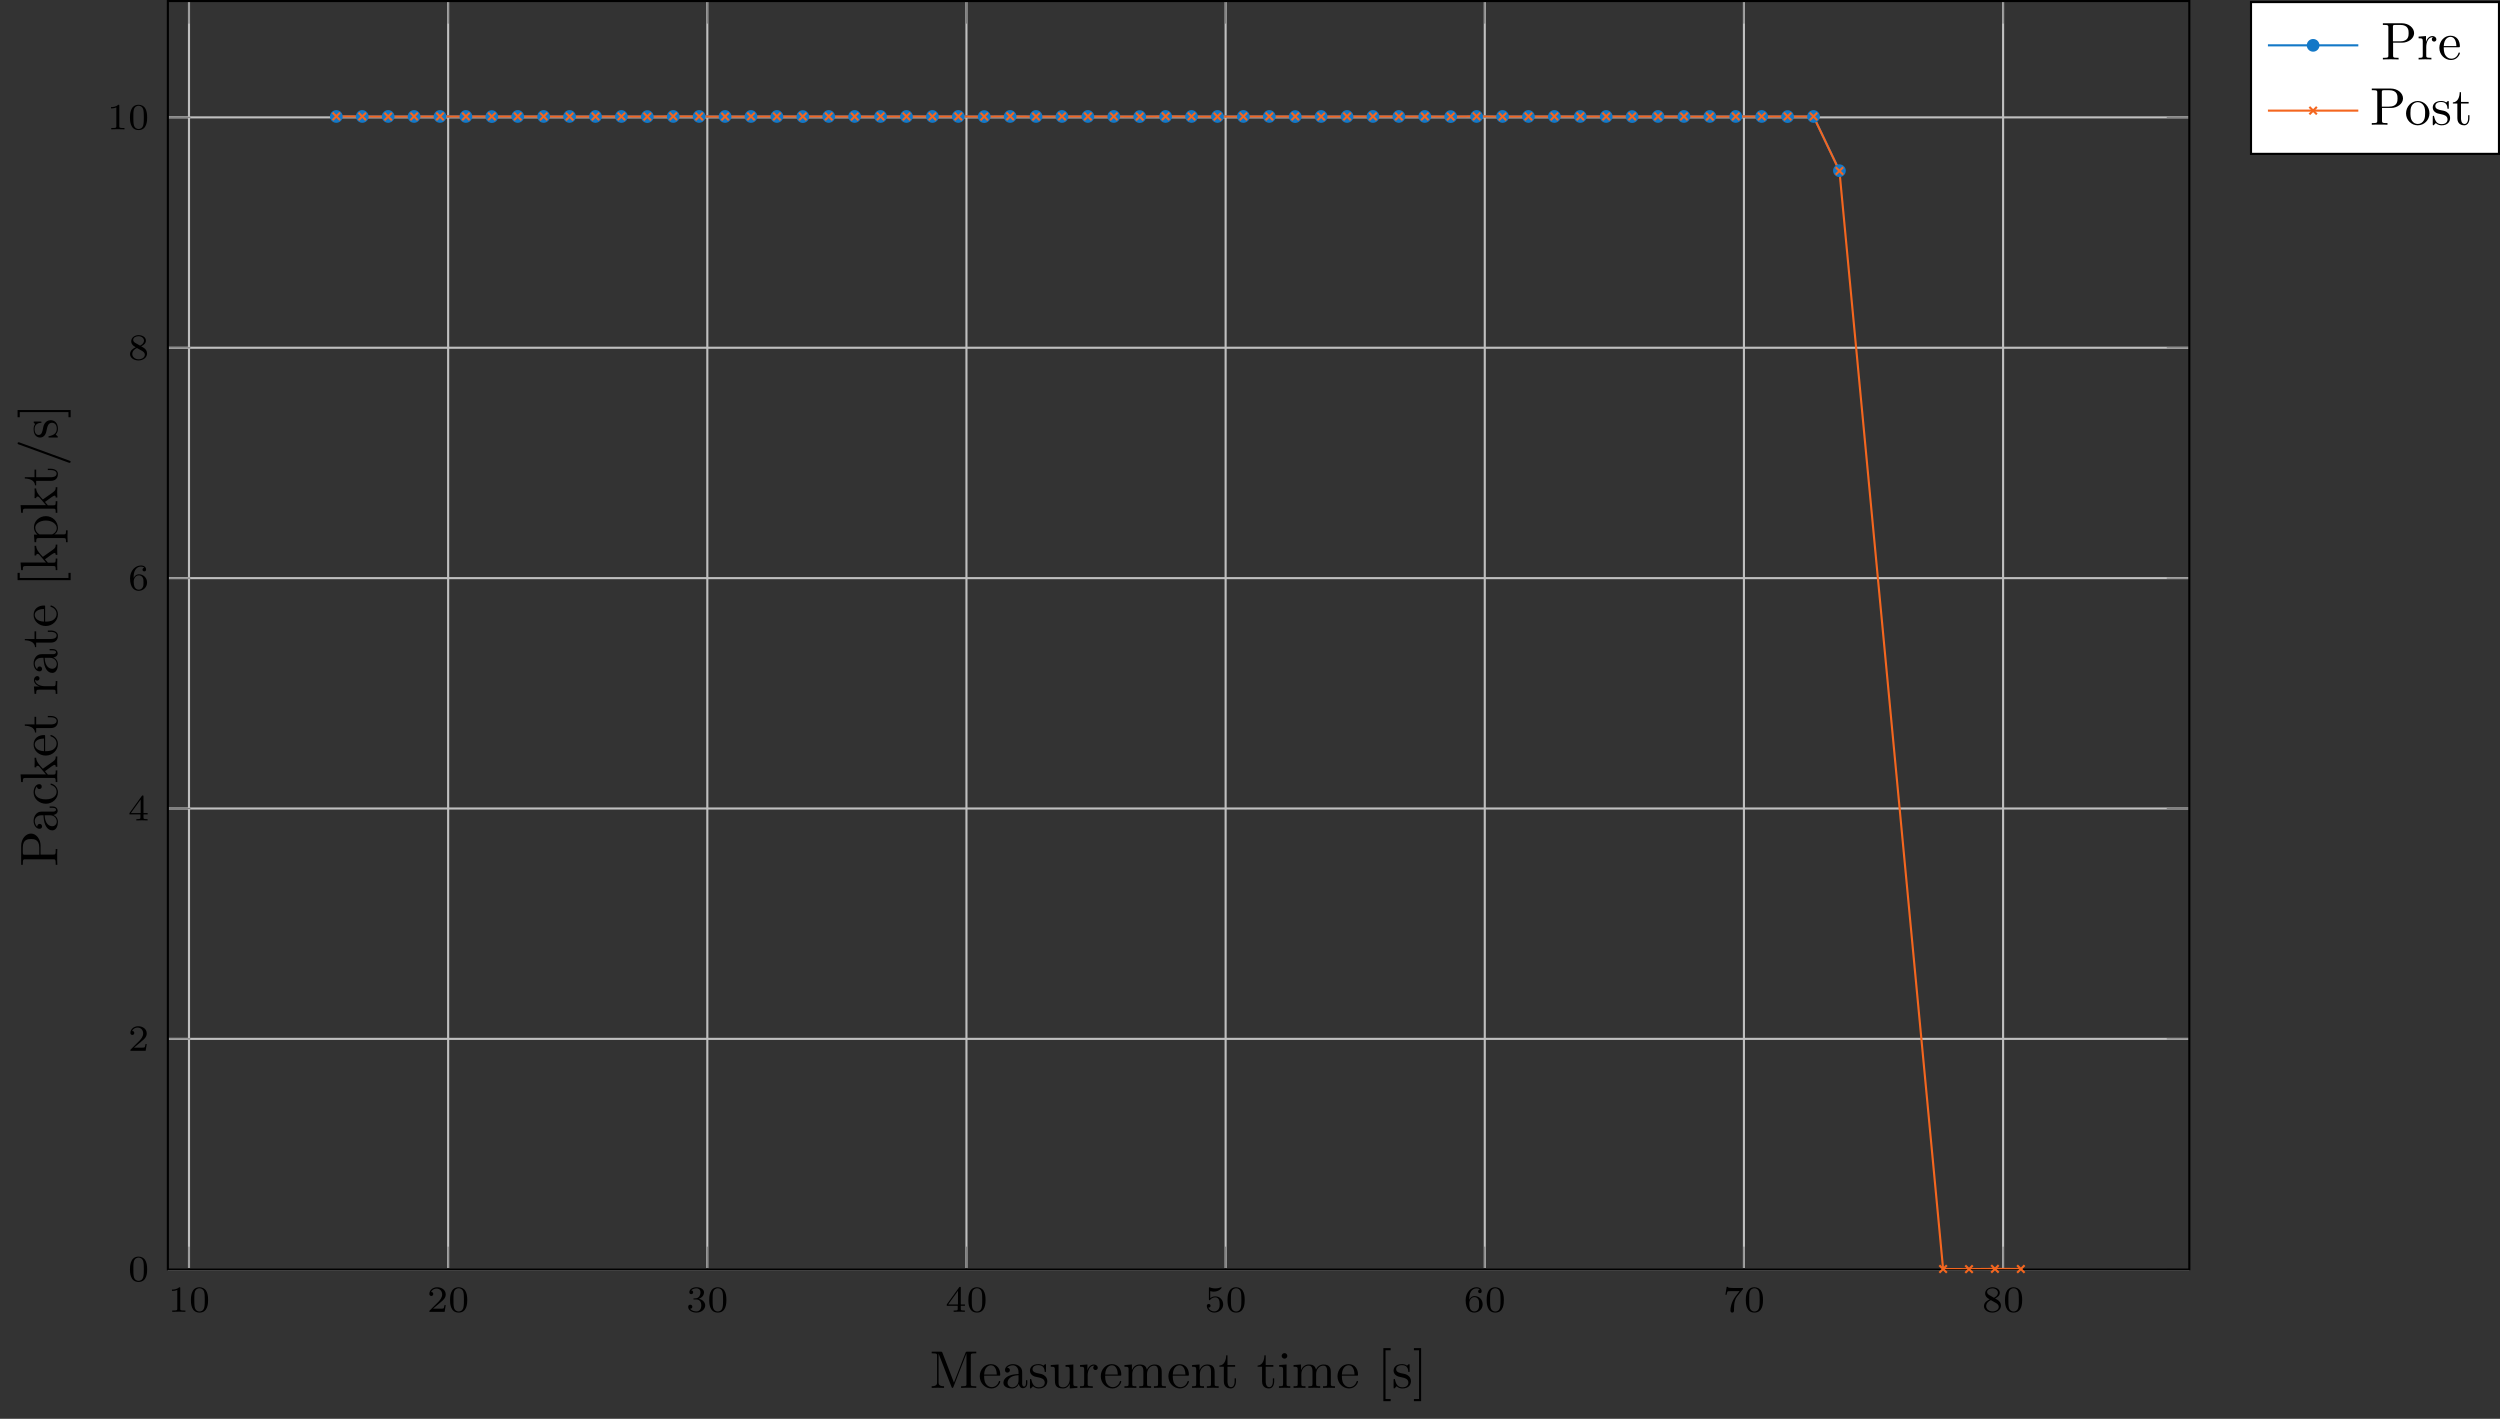 <?xml version="1.0" encoding="UTF-8"?>
<svg xmlns="http://www.w3.org/2000/svg" xmlns:xlink="http://www.w3.org/1999/xlink" width="470.419pt" height="266.968pt" viewBox="0 0 470.419 266.968" version="1.1">
<rect x="0" y="0" width="470.419" height="266.968" fill="#333333" stroke="none"/>
<defs>
<g>
<symbol overflow="visible" id="glyph0-0">
<path style="stroke:none;" d=""/>
</symbol>
<symbol overflow="visible" id="glyph0-1">
<path style="stroke:none;" d="M 2.328 -4.438 C 2.328 -4.625 2.328 -4.625 2.125 -4.625 C 1.672 -4.188 1.047 -4.188 0.766 -4.188 L 0.766 -3.938 C 0.922 -3.938 1.391 -3.938 1.766 -4.125 L 1.766 -0.578 C 1.766 -0.344 1.766 -0.25 1.078 -0.25 L 0.812 -0.25 L 0.812 0 C 0.938 0 1.797 -0.031 2.047 -0.031 C 2.266 -0.031 3.141 0 3.297 0 L 3.297 -0.25 L 3.031 -0.25 C 2.328 -0.25 2.328 -0.344 2.328 -0.578 Z M 2.328 -4.438 "/>
</symbol>
<symbol overflow="visible" id="glyph0-2">
<path style="stroke:none;" d="M 3.594 -2.219 C 3.594 -2.984 3.5 -3.547 3.188 -4.031 C 2.969 -4.344 2.531 -4.625 1.984 -4.625 C 0.359 -4.625 0.359 -2.719 0.359 -2.219 C 0.359 -1.719 0.359 0.141 1.984 0.141 C 3.594 0.141 3.594 -1.719 3.594 -2.219 Z M 1.984 -0.062 C 1.656 -0.062 1.234 -0.25 1.094 -0.812 C 1 -1.219 1 -1.797 1 -2.312 C 1 -2.828 1 -3.359 1.094 -3.734 C 1.25 -4.281 1.688 -4.438 1.984 -4.438 C 2.359 -4.438 2.719 -4.203 2.844 -3.797 C 2.953 -3.422 2.969 -2.922 2.969 -2.312 C 2.969 -1.797 2.969 -1.281 2.875 -0.844 C 2.734 -0.203 2.266 -0.062 1.984 -0.062 Z M 1.984 -0.062 "/>
</symbol>
<symbol overflow="visible" id="glyph0-3">
<path style="stroke:none;" d="M 3.516 -1.266 L 3.281 -1.266 C 3.266 -1.109 3.188 -0.703 3.094 -0.641 C 3.047 -0.594 2.516 -0.594 2.406 -0.594 L 1.125 -0.594 C 1.859 -1.234 2.109 -1.438 2.516 -1.766 C 3.031 -2.172 3.516 -2.609 3.516 -3.266 C 3.516 -4.109 2.781 -4.625 1.891 -4.625 C 1.031 -4.625 0.438 -4.016 0.438 -3.375 C 0.438 -3.031 0.734 -2.984 0.812 -2.984 C 0.969 -2.984 1.172 -3.109 1.172 -3.359 C 1.172 -3.484 1.125 -3.734 0.766 -3.734 C 0.984 -4.219 1.453 -4.375 1.781 -4.375 C 2.484 -4.375 2.844 -3.828 2.844 -3.266 C 2.844 -2.656 2.406 -2.188 2.188 -1.938 L 0.516 -0.266 C 0.438 -0.203 0.438 -0.188 0.438 0 L 3.312 0 Z M 3.516 -1.266 "/>
</symbol>
<symbol overflow="visible" id="glyph0-4">
<path style="stroke:none;" d="M 1.906 -2.328 C 2.453 -2.328 2.844 -1.953 2.844 -1.203 C 2.844 -0.344 2.328 -0.078 1.938 -0.078 C 1.656 -0.078 1.031 -0.156 0.75 -0.578 C 1.078 -0.578 1.156 -0.812 1.156 -0.969 C 1.156 -1.188 0.984 -1.344 0.766 -1.344 C 0.578 -1.344 0.375 -1.219 0.375 -0.938 C 0.375 -0.281 1.094 0.141 1.938 0.141 C 2.906 0.141 3.578 -0.516 3.578 -1.203 C 3.578 -1.75 3.141 -2.297 2.375 -2.453 C 3.094 -2.719 3.359 -3.234 3.359 -3.672 C 3.359 -4.219 2.734 -4.625 1.953 -4.625 C 1.188 -4.625 0.594 -4.25 0.594 -3.688 C 0.594 -3.453 0.75 -3.328 0.953 -3.328 C 1.172 -3.328 1.312 -3.484 1.312 -3.672 C 1.312 -3.875 1.172 -4.031 0.953 -4.047 C 1.203 -4.344 1.672 -4.422 1.938 -4.422 C 2.25 -4.422 2.688 -4.266 2.688 -3.672 C 2.688 -3.375 2.594 -3.047 2.406 -2.844 C 2.188 -2.578 1.984 -2.562 1.641 -2.531 C 1.469 -2.516 1.453 -2.516 1.422 -2.516 C 1.406 -2.516 1.344 -2.5 1.344 -2.422 C 1.344 -2.328 1.406 -2.328 1.531 -2.328 Z M 1.906 -2.328 "/>
</symbol>
<symbol overflow="visible" id="glyph0-5">
<path style="stroke:none;" d="M 3.688 -1.141 L 3.688 -1.391 L 2.906 -1.391 L 2.906 -4.5 C 2.906 -4.641 2.906 -4.703 2.766 -4.703 C 2.672 -4.703 2.641 -4.703 2.578 -4.594 L 0.266 -1.391 L 0.266 -1.141 L 2.328 -1.141 L 2.328 -0.578 C 2.328 -0.328 2.328 -0.25 1.75 -0.25 L 1.562 -0.25 L 1.562 0 C 1.922 -0.016 2.359 -0.031 2.609 -0.031 C 2.875 -0.031 3.312 -0.016 3.672 0 L 3.672 -0.25 L 3.484 -0.25 C 2.906 -0.25 2.906 -0.328 2.906 -0.578 L 2.906 -1.141 Z M 2.375 -3.938 L 2.375 -1.391 L 0.531 -1.391 Z M 2.375 -3.938 "/>
</symbol>
<symbol overflow="visible" id="glyph0-6">
<path style="stroke:none;" d="M 1.078 -3.891 C 1.438 -3.797 1.641 -3.797 1.75 -3.797 C 2.672 -3.797 3.219 -4.422 3.219 -4.531 C 3.219 -4.609 3.172 -4.625 3.141 -4.625 C 3.125 -4.625 3.109 -4.625 3.078 -4.609 C 2.906 -4.547 2.547 -4.406 2.031 -4.406 C 1.828 -4.406 1.469 -4.422 1.016 -4.594 C 0.938 -4.625 0.922 -4.625 0.922 -4.625 C 0.828 -4.625 0.828 -4.547 0.828 -4.438 L 0.828 -2.391 C 0.828 -2.266 0.828 -2.188 0.938 -2.188 C 1 -2.188 1.016 -2.188 1.078 -2.281 C 1.375 -2.656 1.812 -2.719 2.047 -2.719 C 2.469 -2.719 2.656 -2.391 2.688 -2.328 C 2.812 -2.094 2.859 -1.828 2.859 -1.422 C 2.859 -1.219 2.859 -0.812 2.641 -0.5 C 2.469 -0.25 2.172 -0.078 1.828 -0.078 C 1.375 -0.078 0.906 -0.328 0.734 -0.797 C 1 -0.781 1.141 -0.953 1.141 -1.141 C 1.141 -1.438 0.875 -1.484 0.781 -1.484 C 0.781 -1.484 0.438 -1.484 0.438 -1.109 C 0.438 -0.484 1.016 0.141 1.844 0.141 C 2.734 0.141 3.516 -0.516 3.516 -1.406 C 3.516 -2.188 2.922 -2.906 2.062 -2.906 C 1.75 -2.906 1.391 -2.844 1.078 -2.578 Z M 1.078 -3.891 "/>
</symbol>
<symbol overflow="visible" id="glyph0-7">
<path style="stroke:none;" d="M 1.047 -2.281 C 1.047 -2.844 1.094 -3.359 1.359 -3.797 C 1.594 -4.172 1.969 -4.422 2.422 -4.422 C 2.625 -4.422 2.906 -4.375 3.047 -4.188 C 2.875 -4.172 2.719 -4.047 2.719 -3.844 C 2.719 -3.672 2.844 -3.516 3.047 -3.516 C 3.266 -3.516 3.391 -3.656 3.391 -3.859 C 3.391 -4.266 3.094 -4.625 2.406 -4.625 C 1.406 -4.625 0.375 -3.703 0.375 -2.203 C 0.375 -0.406 1.219 0.141 2 0.141 C 2.844 0.141 3.578 -0.516 3.578 -1.422 C 3.578 -2.312 2.875 -2.969 2.062 -2.969 C 1.5 -2.969 1.203 -2.594 1.047 -2.281 Z M 2 -0.078 C 1.641 -0.078 1.375 -0.281 1.219 -0.594 C 1.125 -0.797 1.062 -1.156 1.062 -1.562 C 1.062 -2.25 1.469 -2.766 2.031 -2.766 C 2.344 -2.766 2.562 -2.641 2.734 -2.391 C 2.906 -2.125 2.906 -1.828 2.906 -1.422 C 2.906 -1.031 2.906 -0.734 2.719 -0.453 C 2.562 -0.219 2.328 -0.078 2 -0.078 Z M 2 -0.078 "/>
</symbol>
<symbol overflow="visible" id="glyph0-8">
<path style="stroke:none;" d="M 3.734 -4.203 C 3.797 -4.297 3.797 -4.312 3.797 -4.484 L 1.969 -4.484 C 1.688 -4.484 1.609 -4.5 1.359 -4.516 C 1 -4.547 0.984 -4.594 0.969 -4.703 L 0.734 -4.703 L 0.484 -3.219 L 0.719 -3.219 C 0.734 -3.328 0.812 -3.781 0.922 -3.859 C 0.969 -3.891 1.547 -3.891 1.641 -3.891 L 3.156 -3.891 C 2.938 -3.609 2.578 -3.172 2.438 -2.969 C 1.531 -1.781 1.438 -0.672 1.438 -0.266 C 1.438 -0.188 1.438 0.141 1.766 0.141 C 2.109 0.141 2.109 -0.172 2.109 -0.266 L 2.109 -0.547 C 2.109 -1.891 2.391 -2.516 2.688 -2.891 Z M 3.734 -4.203 "/>
</symbol>
<symbol overflow="visible" id="glyph0-9">
<path style="stroke:none;" d="M 2.469 -2.516 C 3.016 -2.781 3.359 -3.109 3.359 -3.594 C 3.359 -4.266 2.656 -4.625 1.984 -4.625 C 1.219 -4.625 0.594 -4.125 0.594 -3.469 C 0.594 -3.141 0.75 -2.906 0.875 -2.766 C 1 -2.609 1.047 -2.578 1.453 -2.344 C 1.062 -2.172 0.375 -1.797 0.375 -1.062 C 0.375 -0.297 1.172 0.141 1.969 0.141 C 2.859 0.141 3.578 -0.422 3.578 -1.172 C 3.578 -1.641 3.312 -2.031 2.906 -2.266 C 2.812 -2.328 2.578 -2.453 2.469 -2.516 Z M 1.344 -3.172 C 1.156 -3.281 0.969 -3.469 0.969 -3.734 C 0.969 -4.172 1.469 -4.422 1.969 -4.422 C 2.516 -4.422 3 -4.078 3 -3.594 C 3 -2.969 2.266 -2.656 2.266 -2.656 C 2.25 -2.656 2.234 -2.656 2.188 -2.688 Z M 1.672 -2.203 L 2.641 -1.656 C 2.812 -1.547 3.156 -1.344 3.156 -0.938 C 3.156 -0.406 2.578 -0.078 1.984 -0.078 C 1.344 -0.078 0.797 -0.5 0.797 -1.062 C 0.797 -1.578 1.172 -1.984 1.672 -2.203 Z M 1.672 -2.203 "/>
</symbol>
<symbol overflow="visible" id="glyph1-0">
<path style="stroke:none;" d=""/>
</symbol>
<symbol overflow="visible" id="glyph1-1">
<path style="stroke:none;" d="M 8.766 0 L 8.766 -0.312 L 8.516 -0.312 C 7.75 -0.312 7.734 -0.422 7.734 -0.781 L 7.734 -6.031 C 7.734 -6.391 7.75 -6.5 8.516 -6.5 L 8.766 -6.5 L 8.766 -6.812 L 7.078 -6.812 C 6.812 -6.812 6.812 -6.797 6.75 -6.625 L 4.562 -1 L 2.406 -6.594 C 2.312 -6.812 2.281 -6.812 2.047 -6.812 L 0.375 -6.812 L 0.375 -6.5 L 0.609 -6.5 C 1.375 -6.5 1.391 -6.391 1.391 -6.031 L 1.391 -1.047 C 1.391 -0.781 1.391 -0.312 0.375 -0.312 L 0.375 0 L 1.531 -0.031 L 2.703 0 L 2.703 -0.312 C 1.672 -0.312 1.672 -0.781 1.672 -1.047 L 1.672 -6.422 L 1.688 -6.422 L 4.094 -0.219 C 4.141 -0.094 4.188 0 4.281 0 C 4.391 0 4.422 -0.078 4.469 -0.188 L 6.922 -6.5 L 6.922 -0.781 C 6.922 -0.422 6.906 -0.312 6.141 -0.312 L 5.906 -0.312 L 5.906 0 C 6.266 -0.031 6.953 -0.031 7.344 -0.031 C 7.719 -0.031 8.391 -0.031 8.766 0 Z M 8.766 0 "/>
</symbol>
<symbol overflow="visible" id="glyph1-2">
<path style="stroke:none;" d="M 4.141 -1.188 C 4.141 -1.281 4.062 -1.312 4 -1.312 C 3.922 -1.312 3.891 -1.25 3.875 -1.172 C 3.531 -0.141 2.625 -0.141 2.531 -0.141 C 2.031 -0.141 1.641 -0.438 1.406 -0.812 C 1.109 -1.281 1.109 -1.938 1.109 -2.297 L 3.891 -2.297 C 4.109 -2.297 4.141 -2.297 4.141 -2.516 C 4.141 -3.5 3.594 -4.469 2.359 -4.469 C 1.203 -4.469 0.281 -3.438 0.281 -2.188 C 0.281 -0.859 1.328 0.109 2.469 0.109 C 3.688 0.109 4.141 -1 4.141 -1.188 Z M 3.484 -2.516 L 1.109 -2.516 C 1.172 -4 2.016 -4.25 2.359 -4.25 C 3.375 -4.25 3.484 -2.906 3.484 -2.516 Z M 3.484 -2.516 "/>
</symbol>
<symbol overflow="visible" id="glyph1-3">
<path style="stroke:none;" d="M 4.812 -0.891 L 4.812 -1.453 L 4.562 -1.453 L 4.562 -0.891 C 4.562 -0.312 4.312 -0.25 4.203 -0.25 C 3.875 -0.25 3.844 -0.703 3.844 -0.75 L 3.844 -2.734 C 3.844 -3.156 3.844 -3.547 3.484 -3.922 C 3.094 -4.312 2.594 -4.469 2.109 -4.469 C 1.297 -4.469 0.609 -4 0.609 -3.344 C 0.609 -3.047 0.812 -2.875 1.062 -2.875 C 1.344 -2.875 1.531 -3.078 1.531 -3.328 C 1.531 -3.453 1.469 -3.781 1.016 -3.781 C 1.281 -4.141 1.781 -4.25 2.094 -4.25 C 2.578 -4.25 3.156 -3.859 3.156 -2.969 L 3.156 -2.609 C 2.641 -2.578 1.938 -2.547 1.312 -2.25 C 0.562 -1.906 0.312 -1.391 0.312 -0.953 C 0.312 -0.141 1.281 0.109 1.906 0.109 C 2.578 0.109 3.031 -0.297 3.219 -0.75 C 3.266 -0.359 3.531 0.062 4 0.062 C 4.203 0.062 4.812 -0.078 4.812 -0.891 Z M 3.156 -1.391 C 3.156 -0.453 2.438 -0.109 1.984 -0.109 C 1.5 -0.109 1.094 -0.453 1.094 -0.953 C 1.094 -1.5 1.5 -2.328 3.156 -2.391 Z M 3.156 -1.391 "/>
</symbol>
<symbol overflow="visible" id="glyph1-4">
<path style="stroke:none;" d="M 3.594 -1.281 C 3.594 -1.797 3.297 -2.109 3.172 -2.219 C 2.844 -2.547 2.453 -2.625 2.031 -2.703 C 1.469 -2.812 0.812 -2.938 0.812 -3.516 C 0.812 -3.875 1.062 -4.281 1.922 -4.281 C 3.016 -4.281 3.078 -3.375 3.094 -3.078 C 3.094 -2.984 3.203 -2.984 3.203 -2.984 C 3.344 -2.984 3.344 -3.031 3.344 -3.219 L 3.344 -4.234 C 3.344 -4.391 3.344 -4.469 3.234 -4.469 C 3.188 -4.469 3.156 -4.469 3.031 -4.344 C 3 -4.312 2.906 -4.219 2.859 -4.188 C 2.484 -4.469 2.078 -4.469 1.922 -4.469 C 0.703 -4.469 0.328 -3.797 0.328 -3.234 C 0.328 -2.891 0.484 -2.609 0.75 -2.391 C 1.078 -2.141 1.359 -2.078 2.078 -1.938 C 2.297 -1.891 3.109 -1.734 3.109 -1.016 C 3.109 -0.516 2.766 -0.109 1.984 -0.109 C 1.141 -0.109 0.781 -0.672 0.594 -1.531 C 0.562 -1.656 0.562 -1.688 0.453 -1.688 C 0.328 -1.688 0.328 -1.625 0.328 -1.453 L 0.328 -0.125 C 0.328 0.047 0.328 0.109 0.438 0.109 C 0.484 0.109 0.5 0.094 0.688 -0.094 C 0.703 -0.109 0.703 -0.125 0.891 -0.312 C 1.328 0.094 1.781 0.109 1.984 0.109 C 3.125 0.109 3.594 -0.562 3.594 -1.281 Z M 3.594 -1.281 "/>
</symbol>
<symbol overflow="visible" id="glyph1-5">
<path style="stroke:none;" d="M 5.328 0 L 5.328 -0.312 C 4.641 -0.312 4.562 -0.375 4.562 -0.875 L 4.562 -4.406 L 3.094 -4.297 L 3.094 -3.984 C 3.781 -3.984 3.875 -3.922 3.875 -3.422 L 3.875 -1.656 C 3.875 -0.781 3.391 -0.109 2.656 -0.109 C 1.828 -0.109 1.781 -0.578 1.781 -1.094 L 1.781 -4.406 L 0.312 -4.297 L 0.312 -3.984 C 1.094 -3.984 1.094 -3.953 1.094 -3.078 L 1.094 -1.578 C 1.094 -0.797 1.094 0.109 2.609 0.109 C 3.172 0.109 3.609 -0.172 3.891 -0.781 L 3.891 0.109 Z M 5.328 0 "/>
</symbol>
<symbol overflow="visible" id="glyph1-6">
<path style="stroke:none;" d="M 3.625 -3.797 C 3.625 -4.109 3.312 -4.406 2.891 -4.406 C 2.156 -4.406 1.797 -3.734 1.672 -3.312 L 1.672 -4.406 L 0.281 -4.297 L 0.281 -3.984 C 0.984 -3.984 1.062 -3.922 1.062 -3.422 L 1.062 -0.75 C 1.062 -0.312 0.953 -0.312 0.281 -0.312 L 0.281 0 L 1.422 -0.031 C 1.812 -0.031 2.281 -0.031 2.688 0 L 2.688 -0.312 L 2.469 -0.312 C 1.734 -0.312 1.719 -0.422 1.719 -0.781 L 1.719 -2.312 C 1.719 -3.297 2.141 -4.188 2.891 -4.188 C 2.953 -4.188 2.984 -4.188 3 -4.172 C 2.969 -4.172 2.766 -4.047 2.766 -3.781 C 2.766 -3.516 2.984 -3.359 3.203 -3.359 C 3.375 -3.359 3.625 -3.484 3.625 -3.797 Z M 3.625 -3.797 "/>
</symbol>
<symbol overflow="visible" id="glyph1-7">
<path style="stroke:none;" d="M 8.109 0 L 8.109 -0.312 C 7.594 -0.312 7.344 -0.312 7.328 -0.609 L 7.328 -2.516 C 7.328 -3.375 7.328 -3.672 7.016 -4.031 C 6.875 -4.203 6.547 -4.406 5.969 -4.406 C 5.141 -4.406 4.688 -3.812 4.531 -3.422 C 4.391 -4.297 3.656 -4.406 3.203 -4.406 C 2.469 -4.406 2 -3.984 1.719 -3.359 L 1.719 -4.406 L 0.312 -4.297 L 0.312 -3.984 C 1.016 -3.984 1.094 -3.922 1.094 -3.422 L 1.094 -0.75 C 1.094 -0.312 0.984 -0.312 0.312 -0.312 L 0.312 0 L 1.453 -0.031 L 2.562 0 L 2.562 -0.312 C 1.891 -0.312 1.781 -0.312 1.781 -0.75 L 1.781 -2.594 C 1.781 -3.625 2.5 -4.188 3.125 -4.188 C 3.766 -4.188 3.875 -3.656 3.875 -3.078 L 3.875 -0.75 C 3.875 -0.312 3.766 -0.312 3.094 -0.312 L 3.094 0 L 4.219 -0.031 L 5.328 0 L 5.328 -0.312 C 4.672 -0.312 4.562 -0.312 4.562 -0.75 L 4.562 -2.594 C 4.562 -3.625 5.266 -4.188 5.906 -4.188 C 6.531 -4.188 6.641 -3.656 6.641 -3.078 L 6.641 -0.75 C 6.641 -0.312 6.531 -0.312 5.859 -0.312 L 5.859 0 L 6.984 -0.031 Z M 8.109 0 "/>
</symbol>
<symbol overflow="visible" id="glyph1-8">
<path style="stroke:none;" d="M 5.328 0 L 5.328 -0.312 C 4.812 -0.312 4.562 -0.312 4.562 -0.609 L 4.562 -2.516 C 4.562 -3.375 4.562 -3.672 4.25 -4.031 C 4.109 -4.203 3.781 -4.406 3.203 -4.406 C 2.469 -4.406 2 -3.984 1.719 -3.359 L 1.719 -4.406 L 0.312 -4.297 L 0.312 -3.984 C 1.016 -3.984 1.094 -3.922 1.094 -3.422 L 1.094 -0.75 C 1.094 -0.312 0.984 -0.312 0.312 -0.312 L 0.312 0 L 1.453 -0.031 L 2.562 0 L 2.562 -0.312 C 1.891 -0.312 1.781 -0.312 1.781 -0.75 L 1.781 -2.594 C 1.781 -3.625 2.5 -4.188 3.125 -4.188 C 3.766 -4.188 3.875 -3.656 3.875 -3.078 L 3.875 -0.75 C 3.875 -0.312 3.766 -0.312 3.094 -0.312 L 3.094 0 L 4.219 -0.031 Z M 5.328 0 "/>
</symbol>
<symbol overflow="visible" id="glyph1-9">
<path style="stroke:none;" d="M 3.312 -1.234 L 3.312 -1.797 L 3.062 -1.797 L 3.062 -1.25 C 3.062 -0.516 2.766 -0.141 2.391 -0.141 C 1.719 -0.141 1.719 -1.047 1.719 -1.219 L 1.719 -3.984 L 3.156 -3.984 L 3.156 -4.297 L 1.719 -4.297 L 1.719 -6.125 L 1.469 -6.125 C 1.469 -5.312 1.172 -4.25 0.188 -4.203 L 0.188 -3.984 L 1.031 -3.984 L 1.031 -1.234 C 1.031 -0.016 1.969 0.109 2.328 0.109 C 3.031 0.109 3.312 -0.594 3.312 -1.234 Z M 3.312 -1.234 "/>
</symbol>
<symbol overflow="visible" id="glyph1-10">
<path style="stroke:none;" d="M 2.469 0 L 2.469 -0.312 C 1.797 -0.312 1.766 -0.359 1.766 -0.75 L 1.766 -4.406 L 0.375 -4.297 L 0.375 -3.984 C 1.016 -3.984 1.109 -3.922 1.109 -3.438 L 1.109 -0.75 C 1.109 -0.312 1 -0.312 0.328 -0.312 L 0.328 0 L 1.422 -0.031 C 1.781 -0.031 2.125 -0.016 2.469 0 Z M 1.906 -6.016 C 1.906 -6.297 1.688 -6.547 1.391 -6.547 C 1.047 -6.547 0.844 -6.266 0.844 -6.016 C 0.844 -5.75 1.078 -5.5 1.375 -5.5 C 1.719 -5.5 1.906 -5.766 1.906 -6.016 Z M 1.906 -6.016 "/>
</symbol>
<symbol overflow="visible" id="glyph1-11">
<path style="stroke:none;" d="M 2.547 2.5 L 2.547 2.094 L 1.578 2.094 L 1.578 -7.078 L 2.547 -7.078 L 2.547 -7.484 L 1.172 -7.484 L 1.172 2.5 Z M 2.547 2.5 "/>
</symbol>
<symbol overflow="visible" id="glyph1-12">
<path style="stroke:none;" d="M 1.578 2.5 L 1.578 -7.484 L 0.219 -7.484 L 0.219 -7.078 L 1.188 -7.078 L 1.188 2.094 L 0.219 2.094 L 0.219 2.5 Z M 1.578 2.5 "/>
</symbol>
<symbol overflow="visible" id="glyph1-13">
<path style="stroke:none;" d="M 6.219 -4.953 C 6.219 -5.938 5.234 -6.812 3.875 -6.812 L 0.344 -6.812 L 0.344 -6.5 L 0.594 -6.5 C 1.359 -6.5 1.375 -6.391 1.375 -6.031 L 1.375 -0.781 C 1.375 -0.422 1.359 -0.312 0.594 -0.312 L 0.344 -0.312 L 0.344 0 C 0.703 -0.031 1.438 -0.031 1.812 -0.031 C 2.188 -0.031 2.938 -0.031 3.297 0 L 3.297 -0.312 L 3.047 -0.312 C 2.281 -0.312 2.266 -0.422 2.266 -0.781 L 2.266 -3.156 L 3.953 -3.156 C 5.141 -3.156 6.219 -3.953 6.219 -4.953 Z M 5.188 -4.953 C 5.188 -4.484 5.188 -3.406 3.609 -3.406 L 2.234 -3.406 L 2.234 -6.094 C 2.234 -6.438 2.25 -6.5 2.719 -6.5 L 3.609 -6.5 C 5.188 -6.5 5.188 -5.438 5.188 -4.953 Z M 5.188 -4.953 "/>
</symbol>
<symbol overflow="visible" id="glyph1-14">
<path style="stroke:none;" d="M 4.688 -2.141 C 4.688 -3.406 3.703 -4.469 2.5 -4.469 C 1.25 -4.469 0.281 -3.375 0.281 -2.141 C 0.281 -0.844 1.312 0.109 2.484 0.109 C 3.688 0.109 4.688 -0.875 4.688 -2.141 Z M 3.875 -2.219 C 3.875 -1.859 3.875 -1.312 3.656 -0.875 C 3.422 -0.422 2.984 -0.141 2.5 -0.141 C 2.062 -0.141 1.625 -0.344 1.359 -0.812 C 1.109 -1.25 1.109 -1.859 1.109 -2.219 C 1.109 -2.609 1.109 -3.141 1.344 -3.578 C 1.609 -4.031 2.078 -4.25 2.484 -4.25 C 2.922 -4.25 3.344 -4.031 3.609 -3.594 C 3.875 -3.172 3.875 -2.594 3.875 -2.219 Z M 3.875 -2.219 "/>
</symbol>
<symbol overflow="visible" id="glyph2-0">
<path style="stroke:none;" d=""/>
</symbol>
<symbol overflow="visible" id="glyph2-1">
<path style="stroke:none;" d="M 2.078 -1.938 C 2.297 -1.891 3.109 -1.734 3.109 -1.016 C 3.109 -0.516 2.766 -0.109 1.984 -0.109 C 1.141 -0.109 0.781 -0.672 0.594 -1.531 C 0.562 -1.656 0.562 -1.688 0.453 -1.688 C 0.328 -1.688 0.328 -1.625 0.328 -1.453 L 0.328 -0.125 C 0.328 0.047 0.328 0.109 0.438 0.109 C 0.484 0.109 0.5 0.094 0.688 -0.094 C 0.703 -0.109 0.703 -0.125 0.891 -0.312 C 1.328 0.094 1.781 0.109 1.984 0.109 C 3.125 0.109 3.594 -0.562 3.594 -1.281 C 3.594 -1.797 3.297 -2.109 3.172 -2.219 C 2.844 -2.547 2.453 -2.625 2.031 -2.703 C 1.469 -2.812 0.812 -2.938 0.812 -3.516 C 0.812 -3.875 1.062 -4.281 1.922 -4.281 C 3.016 -4.281 3.078 -3.375 3.094 -3.078 C 3.094 -2.984 3.188 -2.984 3.203 -2.984 C 3.344 -2.984 3.344 -3.031 3.344 -3.219 L 3.344 -4.234 C 3.344 -4.391 3.344 -4.469 3.234 -4.469 C 3.188 -4.469 3.156 -4.469 3.031 -4.344 C 3 -4.312 2.906 -4.219 2.859 -4.188 C 2.484 -4.469 2.078 -4.469 1.922 -4.469 C 0.703 -4.469 0.328 -3.797 0.328 -3.234 C 0.328 -2.891 0.484 -2.609 0.75 -2.391 C 1.078 -2.141 1.359 -2.078 2.078 -1.938 Z M 2.078 -1.938 "/>
</symbol>
<symbol overflow="visible" id="glyph3-0">
<path style="stroke:none;" d=""/>
</symbol>
<symbol overflow="visible" id="glyph3-1">
<path style="stroke:none;" d="M -4.953 -6.219 C -5.938 -6.219 -6.812 -5.234 -6.812 -3.875 L -6.812 -0.344 L -6.5 -0.344 L -6.5 -0.594 C -6.5 -1.359 -6.391 -1.375 -6.031 -1.375 L -0.781 -1.375 C -0.422 -1.375 -0.312 -1.359 -0.312 -0.594 L -0.312 -0.344 L 0 -0.344 C -0.031 -0.703 -0.031 -1.438 -0.031 -1.812 C -0.031 -2.188 -0.031 -2.938 0 -3.297 L -0.312 -3.297 L -0.312 -3.047 C -0.312 -2.281 -0.422 -2.266 -0.781 -2.266 L -3.156 -2.266 L -3.156 -3.953 C -3.156 -5.141 -3.953 -6.219 -4.953 -6.219 Z M -4.953 -5.188 C -4.484 -5.188 -3.406 -5.188 -3.406 -3.609 L -3.406 -2.234 L -6.094 -2.234 C -6.438 -2.234 -6.5 -2.25 -6.5 -2.719 L -6.5 -3.609 C -6.5 -5.188 -5.438 -5.188 -4.953 -5.188 Z M -4.953 -5.188 "/>
</symbol>
<symbol overflow="visible" id="glyph3-2">
<path style="stroke:none;" d="M -0.891 -4.812 L -1.453 -4.812 L -1.453 -4.562 L -0.891 -4.562 C -0.312 -4.562 -0.25 -4.312 -0.25 -4.203 C -0.25 -3.875 -0.703 -3.844 -0.75 -3.844 L -2.734 -3.844 C -3.156 -3.844 -3.547 -3.844 -3.922 -3.484 C -4.312 -3.094 -4.469 -2.594 -4.469 -2.109 C -4.469 -1.297 -4 -0.609 -3.344 -0.609 C -3.047 -0.609 -2.875 -0.812 -2.875 -1.062 C -2.875 -1.344 -3.078 -1.531 -3.328 -1.531 C -3.453 -1.531 -3.781 -1.469 -3.781 -1.016 C -4.141 -1.281 -4.25 -1.781 -4.25 -2.094 C -4.25 -2.578 -3.859 -3.156 -2.969 -3.156 L -2.609 -3.156 C -2.578 -2.641 -2.547 -1.938 -2.25 -1.312 C -1.906 -0.562 -1.391 -0.312 -0.953 -0.312 C -0.141 -0.312 0.109 -1.281 0.109 -1.906 C 0.109 -2.578 -0.297 -3.031 -0.75 -3.219 C -0.359 -3.266 0.062 -3.531 0.062 -4 C 0.062 -4.203 -0.078 -4.812 -0.891 -4.812 Z M -1.391 -3.156 C -0.453 -3.156 -0.109 -2.438 -0.109 -1.984 C -0.109 -1.5 -0.453 -1.094 -0.953 -1.094 C -1.5 -1.094 -2.328 -1.5 -2.391 -3.156 Z M -1.391 -3.156 "/>
</symbol>
<symbol overflow="visible" id="glyph3-3">
<path style="stroke:none;" d="M -1.188 -4.141 C -1.281 -4.141 -1.281 -4.031 -1.281 -4 C -1.281 -3.922 -1.25 -3.891 -1.188 -3.875 C -0.266 -3.594 -0.141 -2.938 -0.141 -2.578 C -0.141 -2.047 -0.562 -1.172 -2.172 -1.172 C -3.797 -1.172 -4.219 -1.984 -4.219 -2.516 C -4.219 -2.609 -4.203 -3.234 -3.844 -3.578 C -3.812 -3.172 -3.516 -3.109 -3.391 -3.109 C -3.125 -3.109 -2.938 -3.297 -2.938 -3.562 C -2.938 -3.828 -3.094 -4.031 -3.406 -4.031 C -4.078 -4.031 -4.469 -3.266 -4.469 -2.5 C -4.469 -1.25 -3.391 -0.344 -2.156 -0.344 C -0.875 -0.344 0.109 -1.328 0.109 -2.484 C 0.109 -3.812 -1.094 -4.141 -1.188 -4.141 Z M -1.188 -4.141 "/>
</symbol>
<symbol overflow="visible" id="glyph3-4">
<path style="stroke:none;" d="M 0 -5.094 L -0.312 -5.094 C -0.312 -4.719 -0.312 -4.5 -0.844 -4.125 L -2.625 -2.859 C -2.641 -2.844 -2.703 -2.797 -2.734 -2.797 C -2.766 -2.797 -3.375 -3.516 -3.453 -3.609 C -3.953 -4.234 -3.984 -4.656 -3.984 -4.859 L -4.297 -4.859 C -4.266 -4.578 -4.266 -4.453 -4.266 -4.172 C -4.266 -3.812 -4.281 -3.188 -4.297 -3.047 L -3.984 -3.047 C -3.984 -3.234 -3.875 -3.344 -3.734 -3.344 C -3.531 -3.344 -3.422 -3.203 -3.344 -3.125 L -2.141 -1.719 L -6.922 -1.719 L -6.812 -0.281 L -6.5 -0.281 C -6.5 -0.984 -6.438 -1.062 -5.938 -1.062 L -0.75 -1.062 C -0.312 -1.062 -0.312 -0.953 -0.312 -0.281 L 0 -0.281 L -0.031 -1.359 L 0 -2.469 L -0.312 -2.469 C -0.312 -1.797 -0.312 -1.688 -0.75 -1.688 L -1.781 -1.688 L -2.328 -2.328 C -1.281 -3.094 -0.719 -3.516 -0.531 -3.516 C -0.344 -3.516 -0.312 -3.344 -0.312 -3.156 L 0 -3.156 L -0.031 -4.234 C -0.031 -4.516 -0.016 -4.812 0 -5.094 Z M 0 -5.094 "/>
</symbol>
<symbol overflow="visible" id="glyph3-5">
<path style="stroke:none;" d="M -1.188 -4.141 C -1.281 -4.141 -1.312 -4.062 -1.312 -4 C -1.312 -3.922 -1.25 -3.891 -1.172 -3.875 C -0.141 -3.531 -0.141 -2.625 -0.141 -2.531 C -0.141 -2.031 -0.438 -1.641 -0.812 -1.406 C -1.281 -1.109 -1.938 -1.109 -2.297 -1.109 L -2.297 -3.891 C -2.297 -4.109 -2.297 -4.141 -2.516 -4.141 C -3.5 -4.141 -4.469 -3.594 -4.469 -2.359 C -4.469 -1.203 -3.438 -0.281 -2.188 -0.281 C -0.859 -0.281 0.109 -1.328 0.109 -2.469 C 0.109 -3.688 -1 -4.141 -1.188 -4.141 Z M -2.516 -3.484 L -2.516 -1.109 C -4 -1.172 -4.25 -2.016 -4.25 -2.359 C -4.25 -3.375 -2.906 -3.484 -2.516 -3.484 Z M -2.516 -3.484 "/>
</symbol>
<symbol overflow="visible" id="glyph3-6">
<path style="stroke:none;" d="M -1.234 -3.312 L -1.797 -3.312 L -1.797 -3.062 L -1.25 -3.062 C -0.516 -3.062 -0.141 -2.766 -0.141 -2.391 C -0.141 -1.719 -1.047 -1.719 -1.219 -1.719 L -3.984 -1.719 L -3.984 -3.156 L -4.297 -3.156 L -4.297 -1.719 L -6.125 -1.719 L -6.125 -1.469 C -5.312 -1.469 -4.25 -1.172 -4.203 -0.188 L -3.984 -0.188 L -3.984 -1.031 L -1.234 -1.031 C -0.016 -1.031 0.109 -1.969 0.109 -2.328 C 0.109 -3.031 -0.594 -3.312 -1.234 -3.312 Z M -1.234 -3.312 "/>
</symbol>
<symbol overflow="visible" id="glyph3-7">
<path style="stroke:none;" d="M -3.797 -3.625 C -4.109 -3.625 -4.406 -3.312 -4.406 -2.891 C -4.406 -2.156 -3.734 -1.797 -3.312 -1.672 L -4.406 -1.672 L -4.297 -0.281 L -3.984 -0.281 C -3.984 -0.984 -3.922 -1.062 -3.422 -1.062 L -0.75 -1.062 C -0.312 -1.062 -0.312 -0.953 -0.312 -0.281 L 0 -0.281 L -0.031 -1.422 C -0.031 -1.812 -0.031 -2.281 0 -2.688 L -0.312 -2.688 L -0.312 -2.469 C -0.312 -1.734 -0.422 -1.719 -0.781 -1.719 L -2.312 -1.719 C -3.297 -1.719 -4.188 -2.141 -4.188 -2.891 C -4.188 -2.953 -4.188 -2.984 -4.172 -3 C -4.172 -2.969 -4.047 -2.766 -3.781 -2.766 C -3.516 -2.766 -3.359 -2.984 -3.359 -3.203 C -3.359 -3.375 -3.484 -3.625 -3.797 -3.625 Z M -3.797 -3.625 "/>
</symbol>
<symbol overflow="visible" id="glyph3-8">
<path style="stroke:none;" d="M 2.5 -2.547 L 2.094 -2.547 L 2.094 -1.578 L -7.078 -1.578 L -7.078 -2.547 L -7.484 -2.547 L -7.484 -1.172 L 2.5 -1.172 Z M 2.5 -2.547 "/>
</symbol>
<symbol overflow="visible" id="glyph3-9">
<path style="stroke:none;" d="M 2.5 -1.578 L -7.484 -1.578 L -7.484 -0.219 L -7.078 -0.219 L -7.078 -1.188 L 2.094 -1.188 L 2.094 -0.219 L 2.5 -0.219 Z M 2.5 -1.578 "/>
</symbol>
<symbol overflow="visible" id="glyph4-0">
<path style="stroke:none;" d=""/>
</symbol>
<symbol overflow="visible" id="glyph4-1">
<path style="stroke:none;" d="M -0.75 -1.062 C -0.312 -1.062 -0.312 -0.953 -0.312 -0.281 L 0 -0.281 C -0.016 -0.609 -0.031 -1.078 -0.031 -1.359 C -0.031 -1.672 -0.016 -2.062 0 -2.469 L -0.312 -2.469 C -0.312 -1.797 -0.312 -1.688 -0.75 -1.688 L -1.781 -1.688 L -2.328 -2.328 C -1.281 -3.094 -0.719 -3.516 -0.531 -3.516 C -0.344 -3.516 -0.312 -3.344 -0.312 -3.156 L 0 -3.156 C -0.016 -3.422 -0.031 -4.016 -0.031 -4.234 C -0.031 -4.516 -0.016 -4.812 0 -5.094 L -0.312 -5.094 C -0.312 -4.719 -0.312 -4.5 -0.844 -4.125 L -2.625 -2.859 C -2.641 -2.844 -2.703 -2.797 -2.734 -2.797 C -2.766 -2.797 -3.375 -3.516 -3.453 -3.609 C -3.953 -4.234 -3.984 -4.656 -3.984 -4.859 L -4.297 -4.859 C -4.266 -4.578 -4.266 -4.453 -4.266 -4.172 C -4.266 -3.812 -4.281 -3.188 -4.297 -3.047 L -3.984 -3.047 C -3.984 -3.234 -3.875 -3.344 -3.734 -3.344 C -3.531 -3.344 -3.422 -3.203 -3.344 -3.125 L -2.141 -1.719 L -6.922 -1.719 L -6.812 -0.281 L -6.5 -0.281 C -6.5 -0.984 -6.438 -1.062 -5.938 -1.062 Z M -0.75 -1.062 "/>
</symbol>
<symbol overflow="visible" id="glyph4-2">
<path style="stroke:none;" d="M -3.75 -1.719 L -4.406 -1.719 L -4.297 -0.281 L -3.984 -0.281 C -3.984 -0.984 -3.922 -1.062 -3.484 -1.062 L 1.172 -1.062 C 1.625 -1.062 1.625 -0.953 1.625 -0.281 L 1.938 -0.281 C 1.922 -0.625 1.906 -1.141 1.906 -1.391 C 1.906 -1.672 1.922 -2.172 1.938 -2.516 L 1.625 -2.516 C 1.625 -1.859 1.625 -1.75 1.172 -1.75 L -0.594 -1.75 C -0.422 -1.797 0.109 -2.219 0.109 -2.969 C 0.109 -4.156 -0.875 -5.188 -2.156 -5.188 C -3.422 -5.188 -4.406 -4.234 -4.406 -3.109 C -4.406 -2.328 -3.969 -1.906 -3.75 -1.719 Z M -1.141 -1.75 L -3.359 -1.75 C -3.875 -2.031 -4.156 -2.516 -4.156 -3.031 C -4.156 -3.766 -3.281 -4.359 -2.156 -4.359 C -0.953 -4.359 -0.109 -3.672 -0.109 -2.938 C -0.109 -2.531 -0.312 -2.156 -0.719 -1.891 C -0.922 -1.75 -0.938 -1.75 -1.141 -1.75 Z M -1.141 -1.75 "/>
</symbol>
<symbol overflow="visible" id="glyph4-3">
<path style="stroke:none;" d="M -3.984 -1.719 L -3.984 -3.156 L -4.297 -3.156 L -4.297 -1.719 L -6.125 -1.719 L -6.125 -1.469 C -5.312 -1.469 -4.25 -1.172 -4.203 -0.188 L -3.984 -0.188 L -3.984 -1.031 L -1.234 -1.031 C -0.016 -1.031 0.109 -1.969 0.109 -2.328 C 0.109 -3.031 -0.594 -3.312 -1.234 -3.312 L -1.797 -3.312 L -1.797 -3.062 L -1.25 -3.062 C -0.516 -3.062 -0.141 -2.766 -0.141 -2.391 C -0.141 -1.719 -1.047 -1.719 -1.219 -1.719 Z M -3.984 -1.719 "/>
</symbol>
<symbol overflow="visible" id="glyph4-4">
<path style="stroke:none;" d="M -1.938 -2.078 C -1.891 -2.297 -1.734 -3.109 -1.016 -3.109 C -0.516 -3.109 -0.109 -2.766 -0.109 -1.984 C -0.109 -1.141 -0.672 -0.781 -1.531 -0.594 C -1.656 -0.562 -1.688 -0.562 -1.688 -0.453 C -1.688 -0.328 -1.625 -0.328 -1.453 -0.328 L -0.125 -0.328 C 0.047 -0.328 0.109 -0.328 0.109 -0.438 C 0.109 -0.484 0.094 -0.5 -0.094 -0.688 C -0.109 -0.703 -0.125 -0.703 -0.312 -0.891 C 0.094 -1.328 0.109 -1.781 0.109 -1.984 C 0.109 -3.125 -0.562 -3.594 -1.281 -3.594 C -1.797 -3.594 -2.109 -3.297 -2.219 -3.172 C -2.547 -2.844 -2.625 -2.453 -2.703 -2.031 C -2.812 -1.469 -2.938 -0.812 -3.516 -0.812 C -3.875 -0.812 -4.281 -1.062 -4.281 -1.922 C -4.281 -3.016 -3.375 -3.078 -3.078 -3.094 C -2.984 -3.094 -2.984 -3.188 -2.984 -3.203 C -2.984 -3.344 -3.031 -3.344 -3.219 -3.344 L -4.234 -3.344 C -4.391 -3.344 -4.469 -3.344 -4.469 -3.234 C -4.469 -3.188 -4.469 -3.156 -4.344 -3.031 C -4.312 -3 -4.219 -2.906 -4.188 -2.859 C -4.469 -2.484 -4.469 -2.078 -4.469 -1.922 C -4.469 -0.703 -3.797 -0.328 -3.234 -0.328 C -2.891 -0.328 -2.609 -0.484 -2.391 -0.75 C -2.141 -1.078 -2.078 -1.359 -1.938 -2.078 Z M -1.938 -2.078 "/>
</symbol>
<symbol overflow="visible" id="glyph5-0">
<path style="stroke:none;" d=""/>
</symbol>
<symbol overflow="visible" id="glyph5-1">
<path style="stroke:none;" d="M -7.094 -4.375 C -7.234 -4.422 -7.266 -4.422 -7.281 -4.422 C -7.391 -4.422 -7.484 -4.344 -7.484 -4.234 C -7.484 -4.156 -7.453 -4.094 -7.391 -4.062 L 2.109 -0.594 C 2.25 -0.547 2.281 -0.547 2.297 -0.547 C 2.406 -0.547 2.5 -0.641 2.5 -0.75 C 2.5 -0.875 2.422 -0.906 2.25 -0.969 Z M -7.094 -4.375 "/>
</symbol>
</g>
<clipPath id="clip1">
  <path d="M 57 16 L 386 16 L 386 238.828 L 57 238.828 Z M 57 16 "/>
</clipPath>
<clipPath id="clip2">
  <path d="M 423 0 L 470.418 0 L 470.418 29 L 423 29 Z M 423 0 "/>
</clipPath>
<clipPath id="clip3">
  <path d="M 423 0 L 470.418 0 L 470.418 30 L 423 30 Z M 423 0 "/>
</clipPath>
</defs>
<g id="surface1">
<path style="fill:none;stroke-width:0.399;stroke-linecap:butt;stroke-linejoin:miter;stroke:rgb(75%,75%,75%);stroke-opacity:1;stroke-miterlimit:10;" d="M -27.723 0.002 L -27.723 238.635 M 21.043 0.002 L 21.043 238.635 M 69.809 0.002 L 69.809 238.635 M 118.57 0.002 L 118.57 238.635 M 167.336 0.002 L 167.336 238.635 M 216.102 0.002 L 216.102 238.635 M 264.867 0.002 L 264.867 238.635 M 313.633 0.002 L 313.633 238.635 " transform="matrix(1,0,0,-1,63.285,238.83)"/>
<path style="fill:none;stroke-width:0.399;stroke-linecap:butt;stroke-linejoin:miter;stroke:rgb(75%,75%,75%);stroke-opacity:1;stroke-miterlimit:10;" d="M -31.699 0.002 L 348.672 0.002 M -31.699 43.35 L 348.672 43.35 M -31.699 86.697 L 348.672 86.697 M -31.699 130.045 L 348.672 130.045 M -31.699 173.396 L 348.672 173.396 M -31.699 216.744 L 348.672 216.744 " transform="matrix(1,0,0,-1,63.285,238.83)"/>
<path style="fill:none;stroke-width:0.199;stroke-linecap:butt;stroke-linejoin:miter;stroke:rgb(50%,50%,50%);stroke-opacity:1;stroke-miterlimit:10;" d="M -27.723 0.002 L -27.723 4.252 M 21.043 0.002 L 21.043 4.252 M 69.809 0.002 L 69.809 4.252 M 118.57 0.002 L 118.57 4.252 M 167.336 0.002 L 167.336 4.252 M 216.102 0.002 L 216.102 4.252 M 264.867 0.002 L 264.867 4.252 M 313.633 0.002 L 313.633 4.252 M -27.723 238.635 L -27.723 234.381 M 21.043 238.635 L 21.043 234.381 M 69.809 238.635 L 69.809 234.381 M 118.57 238.635 L 118.57 234.381 M 167.336 238.635 L 167.336 234.381 M 216.102 238.635 L 216.102 234.381 M 264.867 238.635 L 264.867 234.381 M 313.633 238.635 L 313.633 234.381 " transform="matrix(1,0,0,-1,63.285,238.83)"/>
<path style="fill:none;stroke-width:0.199;stroke-linecap:butt;stroke-linejoin:miter;stroke:rgb(50%,50%,50%);stroke-opacity:1;stroke-miterlimit:10;" d="M -31.699 0.002 L -27.449 0.002 M -31.699 43.35 L -27.449 43.35 M -31.699 86.697 L -27.449 86.697 M -31.699 130.045 L -27.449 130.045 M -31.699 173.396 L -27.449 173.396 M -31.699 216.744 L -27.449 216.744 M 348.672 0.002 L 344.422 0.002 M 348.672 43.35 L 344.422 43.35 M 348.672 86.697 L 344.422 86.697 M 348.672 130.045 L 344.422 130.045 M 348.672 173.396 L 344.422 173.396 M 348.672 216.744 L 344.422 216.744 " transform="matrix(1,0,0,-1,63.285,238.83)"/>
<path style="fill:none;stroke-width:0.399;stroke-linecap:butt;stroke-linejoin:miter;stroke:rgb(0%,0%,0%);stroke-opacity:1;stroke-miterlimit:10;" d="M -31.699 0.002 L -31.699 238.635 L 348.672 238.635 L 348.672 0.002 Z M -31.699 0.002 " transform="matrix(1,0,0,-1,63.285,238.83)"/>
<g style="fill:rgb(0%,0%,0%);fill-opacity:1;">
  <use xlink:href="#glyph0-1" x="31.591" y="246.845"/>
  <use xlink:href="#glyph0-2" x="35.562" y="246.845"/>
</g>
<g style="fill:rgb(0%,0%,0%);fill-opacity:1;">
  <use xlink:href="#glyph0-3" x="80.355" y="246.845"/>
  <use xlink:href="#glyph0-2" x="84.326" y="246.845"/>
</g>
<g style="fill:rgb(0%,0%,0%);fill-opacity:1;">
  <use xlink:href="#glyph0-4" x="129.119" y="246.845"/>
  <use xlink:href="#glyph0-2" x="133.09" y="246.845"/>
</g>
<g style="fill:rgb(0%,0%,0%);fill-opacity:1;">
  <use xlink:href="#glyph0-5" x="177.884" y="246.845"/>
  <use xlink:href="#glyph0-2" x="181.855" y="246.845"/>
</g>
<g style="fill:rgb(0%,0%,0%);fill-opacity:1;">
  <use xlink:href="#glyph0-6" x="226.648" y="246.845"/>
  <use xlink:href="#glyph0-2" x="230.619" y="246.845"/>
</g>
<g style="fill:rgb(0%,0%,0%);fill-opacity:1;">
  <use xlink:href="#glyph0-7" x="275.412" y="246.845"/>
  <use xlink:href="#glyph0-2" x="279.383" y="246.845"/>
</g>
<g style="fill:rgb(0%,0%,0%);fill-opacity:1;">
  <use xlink:href="#glyph0-8" x="324.176" y="246.845"/>
  <use xlink:href="#glyph0-2" x="328.147" y="246.845"/>
</g>
<g style="fill:rgb(0%,0%,0%);fill-opacity:1;">
  <use xlink:href="#glyph0-9" x="372.941" y="246.845"/>
  <use xlink:href="#glyph0-2" x="376.912" y="246.845"/>
</g>
<g style="fill:rgb(0%,0%,0%);fill-opacity:1;">
  <use xlink:href="#glyph0-2" x="24.095" y="241.078"/>
</g>
<g style="fill:rgb(0%,0%,0%);fill-opacity:1;">
  <use xlink:href="#glyph0-3" x="24.095" y="197.729"/>
</g>
<g style="fill:rgb(0%,0%,0%);fill-opacity:1;">
  <use xlink:href="#glyph0-5" x="24.095" y="154.381"/>
</g>
<g style="fill:rgb(0%,0%,0%);fill-opacity:1;">
  <use xlink:href="#glyph0-7" x="24.095" y="111.033"/>
</g>
<g style="fill:rgb(0%,0%,0%);fill-opacity:1;">
  <use xlink:href="#glyph0-9" x="24.095" y="67.685"/>
</g>
<g style="fill:rgb(0%,0%,0%);fill-opacity:1;">
  <use xlink:href="#glyph0-1" x="20.123" y="24.337"/>
  <use xlink:href="#glyph0-2" x="24.094" y="24.337"/>
</g>
<path style="fill:none;stroke-width:0.399;stroke-linecap:butt;stroke-linejoin:miter;stroke:rgb(7.756%,46.933%,78.043%);stroke-opacity:1;stroke-miterlimit:10;" d="M 0 216.916 L 24.383 216.916 L 29.258 216.893 L 34.137 216.916 L 53.641 216.916 L 58.52 216.893 L 63.395 216.916 L 82.903 216.916 L 87.778 216.893 L 92.653 216.916 L 117.035 216.916 L 121.91 216.893 L 126.789 216.916 L 146.293 216.916 L 151.172 216.893 L 156.047 216.916 L 175.555 216.916 L 180.43 216.893 L 185.305 216.916 L 204.813 216.916 L 209.688 216.893 L 214.567 216.916 L 238.945 216.916 L 243.824 216.893 L 248.699 216.916 L 268.207 216.916 L 273.082 216.893 L 277.961 216.916 L 282.836 206.709 " transform="matrix(1,0,0,-1,63.285,238.83)"/>
<g clip-path="url(#clip1)" clip-rule="nonzero">
<path style="fill:none;stroke-width:0.399;stroke-linecap:butt;stroke-linejoin:miter;stroke:rgb(95.398%,40.085%,12.253%);stroke-opacity:1;stroke-miterlimit:10;" d="M 0 216.939 L 4.879 216.916 L 9.754 216.893 L 14.629 216.916 L 39.012 216.916 L 43.891 216.893 L 48.766 216.916 L 53.641 216.916 L 58.52 216.893 L 63.395 216.939 L 68.27 216.916 L 73.149 216.893 L 78.024 216.916 L 92.653 216.916 L 97.531 216.893 L 102.406 216.916 L 117.035 216.916 L 121.914 216.893 L 126.789 216.939 L 131.664 216.893 L 136.543 216.916 L 146.297 216.916 L 151.172 216.893 L 156.047 216.939 L 160.926 216.916 L 165.801 216.893 L 170.68 216.916 L 180.43 216.916 L 185.309 216.893 L 190.184 216.916 L 204.813 216.916 L 209.688 216.893 L 214.567 216.939 L 219.442 216.893 L 224.32 216.916 L 253.578 216.916 L 258.453 216.893 L 263.332 216.916 L 277.961 216.916 L 282.836 206.666 L 302.344 0.045 L 307.219 0.021 L 312.094 0.064 L 316.973 0.045 " transform="matrix(1,0,0,-1,63.285,238.83)"/>
</g>
<path style="fill-rule:nonzero;fill:rgb(7.756%,46.933%,78.043%);fill-opacity:1;stroke-width:0.399;stroke-linecap:butt;stroke-linejoin:miter;stroke:rgb(7.756%,46.933%,78.043%);stroke-opacity:1;stroke-miterlimit:10;" d="M 0.996 216.916 C 0.996 217.467 0.551 217.912 0 217.912 C -0.551 217.912 -0.996 217.467 -0.996 216.916 C -0.996 216.369 -0.551 215.92 0 215.92 C 0.551 215.92 0.996 216.369 0.996 216.916 Z M 0.996 216.916 " transform="matrix(1,0,0,-1,63.285,238.83)"/>
<path style="fill-rule:nonzero;fill:rgb(7.756%,46.933%,78.043%);fill-opacity:1;stroke-width:0.399;stroke-linecap:butt;stroke-linejoin:miter;stroke:rgb(7.756%,46.933%,78.043%);stroke-opacity:1;stroke-miterlimit:10;" d="M 5.871 216.916 C 5.871 217.467 5.426 217.912 4.875 217.912 C 4.324 217.912 3.879 217.467 3.879 216.916 C 3.879 216.369 4.324 215.92 4.875 215.92 C 5.426 215.92 5.871 216.369 5.871 216.916 Z M 5.871 216.916 " transform="matrix(1,0,0,-1,63.285,238.83)"/>
<path style="fill-rule:nonzero;fill:rgb(7.756%,46.933%,78.043%);fill-opacity:1;stroke-width:0.399;stroke-linecap:butt;stroke-linejoin:miter;stroke:rgb(7.756%,46.933%,78.043%);stroke-opacity:1;stroke-miterlimit:10;" d="M 10.75 216.916 C 10.75 217.467 10.305 217.912 9.754 217.912 C 9.203 217.912 8.758 217.467 8.758 216.916 C 8.758 216.369 9.203 215.92 9.754 215.92 C 10.305 215.92 10.75 216.369 10.75 216.916 Z M 10.75 216.916 " transform="matrix(1,0,0,-1,63.285,238.83)"/>
<path style="fill-rule:nonzero;fill:rgb(7.756%,46.933%,78.043%);fill-opacity:1;stroke-width:0.399;stroke-linecap:butt;stroke-linejoin:miter;stroke:rgb(7.756%,46.933%,78.043%);stroke-opacity:1;stroke-miterlimit:10;" d="M 15.625 216.916 C 15.625 217.467 15.18 217.912 14.629 217.912 C 14.078 217.912 13.633 217.467 13.633 216.916 C 13.633 216.369 14.078 215.92 14.629 215.92 C 15.18 215.92 15.625 216.369 15.625 216.916 Z M 15.625 216.916 " transform="matrix(1,0,0,-1,63.285,238.83)"/>
<path style="fill-rule:nonzero;fill:rgb(7.756%,46.933%,78.043%);fill-opacity:1;stroke-width:0.399;stroke-linecap:butt;stroke-linejoin:miter;stroke:rgb(7.756%,46.933%,78.043%);stroke-opacity:1;stroke-miterlimit:10;" d="M 20.504 216.916 C 20.504 217.467 20.055 217.912 19.504 217.912 C 18.957 217.912 18.508 217.467 18.508 216.916 C 18.508 216.369 18.957 215.92 19.504 215.92 C 20.055 215.92 20.504 216.369 20.504 216.916 Z M 20.504 216.916 " transform="matrix(1,0,0,-1,63.285,238.83)"/>
<path style="fill-rule:nonzero;fill:rgb(7.756%,46.933%,78.043%);fill-opacity:1;stroke-width:0.399;stroke-linecap:butt;stroke-linejoin:miter;stroke:rgb(7.756%,46.933%,78.043%);stroke-opacity:1;stroke-miterlimit:10;" d="M 25.379 216.916 C 25.379 217.467 24.934 217.912 24.383 217.912 C 23.832 217.912 23.387 217.467 23.387 216.916 C 23.387 216.369 23.832 215.92 24.383 215.92 C 24.934 215.92 25.379 216.369 25.379 216.916 Z M 25.379 216.916 " transform="matrix(1,0,0,-1,63.285,238.83)"/>
<path style="fill-rule:nonzero;fill:rgb(7.756%,46.933%,78.043%);fill-opacity:1;stroke-width:0.399;stroke-linecap:butt;stroke-linejoin:miter;stroke:rgb(7.756%,46.933%,78.043%);stroke-opacity:1;stroke-miterlimit:10;" d="M 30.254 216.893 C 30.254 217.443 29.809 217.889 29.258 217.889 C 28.707 217.889 28.262 217.443 28.262 216.893 C 28.262 216.342 28.707 215.896 29.258 215.896 C 29.809 215.896 30.254 216.342 30.254 216.893 Z M 30.254 216.893 " transform="matrix(1,0,0,-1,63.285,238.83)"/>
<path style="fill-rule:nonzero;fill:rgb(7.756%,46.933%,78.043%);fill-opacity:1;stroke-width:0.399;stroke-linecap:butt;stroke-linejoin:miter;stroke:rgb(7.756%,46.933%,78.043%);stroke-opacity:1;stroke-miterlimit:10;" d="M 35.133 216.916 C 35.133 217.467 34.688 217.912 34.137 217.912 C 33.586 217.912 33.141 217.467 33.141 216.916 C 33.141 216.369 33.586 215.92 34.137 215.92 C 34.688 215.92 35.133 216.369 35.133 216.916 Z M 35.133 216.916 " transform="matrix(1,0,0,-1,63.285,238.83)"/>
<path style="fill-rule:nonzero;fill:rgb(7.756%,46.933%,78.043%);fill-opacity:1;stroke-width:0.399;stroke-linecap:butt;stroke-linejoin:miter;stroke:rgb(7.756%,46.933%,78.043%);stroke-opacity:1;stroke-miterlimit:10;" d="M 40.008 216.916 C 40.008 217.467 39.563 217.912 39.012 217.912 C 38.461 217.912 38.016 217.467 38.016 216.916 C 38.016 216.369 38.461 215.92 39.012 215.92 C 39.563 215.92 40.008 216.369 40.008 216.916 Z M 40.008 216.916 " transform="matrix(1,0,0,-1,63.285,238.83)"/>
<path style="fill-rule:nonzero;fill:rgb(7.756%,46.933%,78.043%);fill-opacity:1;stroke-width:0.399;stroke-linecap:butt;stroke-linejoin:miter;stroke:rgb(7.756%,46.933%,78.043%);stroke-opacity:1;stroke-miterlimit:10;" d="M 44.883 216.916 C 44.883 217.467 44.438 217.912 43.887 217.912 C 43.336 217.912 42.891 217.467 42.891 216.916 C 42.891 216.369 43.336 215.92 43.887 215.92 C 44.438 215.92 44.883 216.369 44.883 216.916 Z M 44.883 216.916 " transform="matrix(1,0,0,-1,63.285,238.83)"/>
<path style="fill-rule:nonzero;fill:rgb(7.756%,46.933%,78.043%);fill-opacity:1;stroke-width:0.399;stroke-linecap:butt;stroke-linejoin:miter;stroke:rgb(7.756%,46.933%,78.043%);stroke-opacity:1;stroke-miterlimit:10;" d="M 49.762 216.916 C 49.762 217.467 49.317 217.912 48.766 217.912 C 48.215 217.912 47.77 217.467 47.77 216.916 C 47.77 216.369 48.215 215.92 48.766 215.92 C 49.317 215.92 49.762 216.369 49.762 216.916 Z M 49.762 216.916 " transform="matrix(1,0,0,-1,63.285,238.83)"/>
<path style="fill-rule:nonzero;fill:rgb(7.756%,46.933%,78.043%);fill-opacity:1;stroke-width:0.399;stroke-linecap:butt;stroke-linejoin:miter;stroke:rgb(7.756%,46.933%,78.043%);stroke-opacity:1;stroke-miterlimit:10;" d="M 54.637 216.916 C 54.637 217.467 54.192 217.912 53.641 217.912 C 53.09 217.912 52.645 217.467 52.645 216.916 C 52.645 216.369 53.09 215.92 53.641 215.92 C 54.192 215.92 54.637 216.369 54.637 216.916 Z M 54.637 216.916 " transform="matrix(1,0,0,-1,63.285,238.83)"/>
<path style="fill-rule:nonzero;fill:rgb(7.756%,46.933%,78.043%);fill-opacity:1;stroke-width:0.399;stroke-linecap:butt;stroke-linejoin:miter;stroke:rgb(7.756%,46.933%,78.043%);stroke-opacity:1;stroke-miterlimit:10;" d="M 59.516 216.893 C 59.516 217.443 59.067 217.889 58.52 217.889 C 57.969 217.889 57.524 217.443 57.524 216.893 C 57.524 216.342 57.969 215.896 58.52 215.896 C 59.067 215.896 59.516 216.342 59.516 216.893 Z M 59.516 216.893 " transform="matrix(1,0,0,-1,63.285,238.83)"/>
<path style="fill-rule:nonzero;fill:rgb(7.756%,46.933%,78.043%);fill-opacity:1;stroke-width:0.399;stroke-linecap:butt;stroke-linejoin:miter;stroke:rgb(7.756%,46.933%,78.043%);stroke-opacity:1;stroke-miterlimit:10;" d="M 64.391 216.916 C 64.391 217.467 63.945 217.912 63.395 217.912 C 62.844 217.912 62.399 217.467 62.399 216.916 C 62.399 216.369 62.844 215.92 63.395 215.92 C 63.945 215.92 64.391 216.369 64.391 216.916 Z M 64.391 216.916 " transform="matrix(1,0,0,-1,63.285,238.83)"/>
<path style="fill-rule:nonzero;fill:rgb(7.756%,46.933%,78.043%);fill-opacity:1;stroke-width:0.399;stroke-linecap:butt;stroke-linejoin:miter;stroke:rgb(7.756%,46.933%,78.043%);stroke-opacity:1;stroke-miterlimit:10;" d="M 69.266 216.916 C 69.266 217.467 68.82 217.912 68.27 217.912 C 67.719 217.912 67.274 217.467 67.274 216.916 C 67.274 216.369 67.719 215.92 68.27 215.92 C 68.82 215.92 69.266 216.369 69.266 216.916 Z M 69.266 216.916 " transform="matrix(1,0,0,-1,63.285,238.83)"/>
<path style="fill-rule:nonzero;fill:rgb(7.756%,46.933%,78.043%);fill-opacity:1;stroke-width:0.399;stroke-linecap:butt;stroke-linejoin:miter;stroke:rgb(7.756%,46.933%,78.043%);stroke-opacity:1;stroke-miterlimit:10;" d="M 74.145 216.916 C 74.145 217.467 73.695 217.912 73.149 217.912 C 72.598 217.912 72.153 217.467 72.153 216.916 C 72.153 216.369 72.598 215.92 73.149 215.92 C 73.695 215.92 74.145 216.369 74.145 216.916 Z M 74.145 216.916 " transform="matrix(1,0,0,-1,63.285,238.83)"/>
<path style="fill-rule:nonzero;fill:rgb(7.756%,46.933%,78.043%);fill-opacity:1;stroke-width:0.399;stroke-linecap:butt;stroke-linejoin:miter;stroke:rgb(7.756%,46.933%,78.043%);stroke-opacity:1;stroke-miterlimit:10;" d="M 79.02 216.916 C 79.02 217.467 78.574 217.912 78.024 217.912 C 77.473 217.912 77.028 217.467 77.028 216.916 C 77.028 216.369 77.473 215.92 78.024 215.92 C 78.574 215.92 79.02 216.369 79.02 216.916 Z M 79.02 216.916 " transform="matrix(1,0,0,-1,63.285,238.83)"/>
<path style="fill-rule:nonzero;fill:rgb(7.756%,46.933%,78.043%);fill-opacity:1;stroke-width:0.399;stroke-linecap:butt;stroke-linejoin:miter;stroke:rgb(7.756%,46.933%,78.043%);stroke-opacity:1;stroke-miterlimit:10;" d="M 83.899 216.916 C 83.899 217.467 83.449 217.912 82.903 217.912 C 82.352 217.912 81.903 217.467 81.903 216.916 C 81.903 216.369 82.352 215.92 82.903 215.92 C 83.449 215.92 83.899 216.369 83.899 216.916 Z M 83.899 216.916 " transform="matrix(1,0,0,-1,63.285,238.83)"/>
<path style="fill-rule:nonzero;fill:rgb(7.756%,46.933%,78.043%);fill-opacity:1;stroke-width:0.399;stroke-linecap:butt;stroke-linejoin:miter;stroke:rgb(7.756%,46.933%,78.043%);stroke-opacity:1;stroke-miterlimit:10;" d="M 88.774 216.893 C 88.774 217.443 88.328 217.889 87.778 217.889 C 87.227 217.889 86.781 217.443 86.781 216.893 C 86.781 216.342 87.227 215.896 87.778 215.896 C 88.328 215.896 88.774 216.342 88.774 216.893 Z M 88.774 216.893 " transform="matrix(1,0,0,-1,63.285,238.83)"/>
<path style="fill-rule:nonzero;fill:rgb(7.756%,46.933%,78.043%);fill-opacity:1;stroke-width:0.399;stroke-linecap:butt;stroke-linejoin:miter;stroke:rgb(7.756%,46.933%,78.043%);stroke-opacity:1;stroke-miterlimit:10;" d="M 93.649 216.916 C 93.649 217.467 93.203 217.912 92.653 217.912 C 92.102 217.912 91.656 217.467 91.656 216.916 C 91.656 216.369 92.102 215.92 92.653 215.92 C 93.203 215.92 93.649 216.369 93.649 216.916 Z M 93.649 216.916 " transform="matrix(1,0,0,-1,63.285,238.83)"/>
<path style="fill-rule:nonzero;fill:rgb(7.756%,46.933%,78.043%);fill-opacity:1;stroke-width:0.399;stroke-linecap:butt;stroke-linejoin:miter;stroke:rgb(7.756%,46.933%,78.043%);stroke-opacity:1;stroke-miterlimit:10;" d="M 98.528 216.916 C 98.528 217.467 98.078 217.912 97.531 217.912 C 96.981 217.912 96.531 217.467 96.531 216.916 C 96.531 216.369 96.981 215.92 97.531 215.92 C 98.078 215.92 98.528 216.369 98.528 216.916 Z M 98.528 216.916 " transform="matrix(1,0,0,-1,63.285,238.83)"/>
<path style="fill-rule:nonzero;fill:rgb(7.756%,46.933%,78.043%);fill-opacity:1;stroke-width:0.399;stroke-linecap:butt;stroke-linejoin:miter;stroke:rgb(7.756%,46.933%,78.043%);stroke-opacity:1;stroke-miterlimit:10;" d="M 103.403 216.916 C 103.403 217.467 102.957 217.912 102.406 217.912 C 101.856 217.912 101.41 217.467 101.41 216.916 C 101.41 216.369 101.856 215.92 102.406 215.92 C 102.957 215.92 103.403 216.369 103.403 216.916 Z M 103.403 216.916 " transform="matrix(1,0,0,-1,63.285,238.83)"/>
<path style="fill-rule:nonzero;fill:rgb(7.756%,46.933%,78.043%);fill-opacity:1;stroke-width:0.399;stroke-linecap:butt;stroke-linejoin:miter;stroke:rgb(7.756%,46.933%,78.043%);stroke-opacity:1;stroke-miterlimit:10;" d="M 108.278 216.916 C 108.278 217.467 107.832 217.912 107.281 217.912 C 106.735 217.912 106.285 217.467 106.285 216.916 C 106.285 216.369 106.735 215.92 107.281 215.92 C 107.832 215.92 108.278 216.369 108.278 216.916 Z M 108.278 216.916 " transform="matrix(1,0,0,-1,63.285,238.83)"/>
<path style="fill-rule:nonzero;fill:rgb(7.756%,46.933%,78.043%);fill-opacity:1;stroke-width:0.399;stroke-linecap:butt;stroke-linejoin:miter;stroke:rgb(7.756%,46.933%,78.043%);stroke-opacity:1;stroke-miterlimit:10;" d="M 113.156 216.916 C 113.156 217.467 112.711 217.912 112.16 217.912 C 111.61 217.912 111.164 217.467 111.164 216.916 C 111.164 216.369 111.61 215.92 112.16 215.92 C 112.711 215.92 113.156 216.369 113.156 216.916 Z M 113.156 216.916 " transform="matrix(1,0,0,-1,63.285,238.83)"/>
<path style="fill-rule:nonzero;fill:rgb(7.756%,46.933%,78.043%);fill-opacity:1;stroke-width:0.399;stroke-linecap:butt;stroke-linejoin:miter;stroke:rgb(7.756%,46.933%,78.043%);stroke-opacity:1;stroke-miterlimit:10;" d="M 118.031 216.916 C 118.031 217.467 117.586 217.912 117.035 217.912 C 116.485 217.912 116.039 217.467 116.039 216.916 C 116.039 216.369 116.485 215.92 117.035 215.92 C 117.586 215.92 118.031 216.369 118.031 216.916 Z M 118.031 216.916 " transform="matrix(1,0,0,-1,63.285,238.83)"/>
<path style="fill-rule:nonzero;fill:rgb(7.756%,46.933%,78.043%);fill-opacity:1;stroke-width:0.399;stroke-linecap:butt;stroke-linejoin:miter;stroke:rgb(7.756%,46.933%,78.043%);stroke-opacity:1;stroke-miterlimit:10;" d="M 122.906 216.893 C 122.906 217.443 122.461 217.889 121.91 217.889 C 121.363 217.889 120.914 217.443 120.914 216.893 C 120.914 216.342 121.363 215.896 121.91 215.896 C 122.461 215.896 122.906 216.342 122.906 216.893 Z M 122.906 216.893 " transform="matrix(1,0,0,-1,63.285,238.83)"/>
<path style="fill-rule:nonzero;fill:rgb(7.756%,46.933%,78.043%);fill-opacity:1;stroke-width:0.399;stroke-linecap:butt;stroke-linejoin:miter;stroke:rgb(7.756%,46.933%,78.043%);stroke-opacity:1;stroke-miterlimit:10;" d="M 127.785 216.916 C 127.785 217.467 127.34 217.912 126.789 217.912 C 126.238 217.912 125.793 217.467 125.793 216.916 C 125.793 216.369 126.238 215.92 126.789 215.92 C 127.34 215.92 127.785 216.369 127.785 216.916 Z M 127.785 216.916 " transform="matrix(1,0,0,-1,63.285,238.83)"/>
<path style="fill-rule:nonzero;fill:rgb(7.756%,46.933%,78.043%);fill-opacity:1;stroke-width:0.399;stroke-linecap:butt;stroke-linejoin:miter;stroke:rgb(7.756%,46.933%,78.043%);stroke-opacity:1;stroke-miterlimit:10;" d="M 132.66 216.916 C 132.66 217.467 132.215 217.912 131.664 217.912 C 131.113 217.912 130.668 217.467 130.668 216.916 C 130.668 216.369 131.113 215.92 131.664 215.92 C 132.215 215.92 132.66 216.369 132.66 216.916 Z M 132.66 216.916 " transform="matrix(1,0,0,-1,63.285,238.83)"/>
<path style="fill-rule:nonzero;fill:rgb(7.756%,46.933%,78.043%);fill-opacity:1;stroke-width:0.399;stroke-linecap:butt;stroke-linejoin:miter;stroke:rgb(7.756%,46.933%,78.043%);stroke-opacity:1;stroke-miterlimit:10;" d="M 137.539 216.916 C 137.539 217.467 137.09 217.912 136.543 217.912 C 135.992 217.912 135.543 217.467 135.543 216.916 C 135.543 216.369 135.992 215.92 136.543 215.92 C 137.09 215.92 137.539 216.369 137.539 216.916 Z M 137.539 216.916 " transform="matrix(1,0,0,-1,63.285,238.83)"/>
<path style="fill-rule:nonzero;fill:rgb(7.756%,46.933%,78.043%);fill-opacity:1;stroke-width:0.399;stroke-linecap:butt;stroke-linejoin:miter;stroke:rgb(7.756%,46.933%,78.043%);stroke-opacity:1;stroke-miterlimit:10;" d="M 142.414 216.916 C 142.414 217.467 141.969 217.912 141.418 217.912 C 140.867 217.912 140.422 217.467 140.422 216.916 C 140.422 216.369 140.867 215.92 141.418 215.92 C 141.969 215.92 142.414 216.369 142.414 216.916 Z M 142.414 216.916 " transform="matrix(1,0,0,-1,63.285,238.83)"/>
<path style="fill-rule:nonzero;fill:rgb(7.756%,46.933%,78.043%);fill-opacity:1;stroke-width:0.399;stroke-linecap:butt;stroke-linejoin:miter;stroke:rgb(7.756%,46.933%,78.043%);stroke-opacity:1;stroke-miterlimit:10;" d="M 147.289 216.916 C 147.289 217.467 146.844 217.912 146.293 217.912 C 145.742 217.912 145.297 217.467 145.297 216.916 C 145.297 216.369 145.742 215.92 146.293 215.92 C 146.844 215.92 147.289 216.369 147.289 216.916 Z M 147.289 216.916 " transform="matrix(1,0,0,-1,63.285,238.83)"/>
<path style="fill-rule:nonzero;fill:rgb(7.756%,46.933%,78.043%);fill-opacity:1;stroke-width:0.399;stroke-linecap:butt;stroke-linejoin:miter;stroke:rgb(7.756%,46.933%,78.043%);stroke-opacity:1;stroke-miterlimit:10;" d="M 152.168 216.893 C 152.168 217.443 151.723 217.889 151.172 217.889 C 150.621 217.889 150.176 217.443 150.176 216.893 C 150.176 216.342 150.621 215.896 151.172 215.896 C 151.723 215.896 152.168 216.342 152.168 216.893 Z M 152.168 216.893 " transform="matrix(1,0,0,-1,63.285,238.83)"/>
<path style="fill-rule:nonzero;fill:rgb(7.756%,46.933%,78.043%);fill-opacity:1;stroke-width:0.399;stroke-linecap:butt;stroke-linejoin:miter;stroke:rgb(7.756%,46.933%,78.043%);stroke-opacity:1;stroke-miterlimit:10;" d="M 157.043 216.916 C 157.043 217.467 156.598 217.912 156.047 217.912 C 155.496 217.912 155.051 217.467 155.051 216.916 C 155.051 216.369 155.496 215.92 156.047 215.92 C 156.598 215.92 157.043 216.369 157.043 216.916 Z M 157.043 216.916 " transform="matrix(1,0,0,-1,63.285,238.83)"/>
<path style="fill-rule:nonzero;fill:rgb(7.756%,46.933%,78.043%);fill-opacity:1;stroke-width:0.399;stroke-linecap:butt;stroke-linejoin:miter;stroke:rgb(7.756%,46.933%,78.043%);stroke-opacity:1;stroke-miterlimit:10;" d="M 161.918 216.916 C 161.918 217.467 161.473 217.912 160.922 217.912 C 160.375 217.912 159.926 217.467 159.926 216.916 C 159.926 216.369 160.375 215.92 160.922 215.92 C 161.473 215.92 161.918 216.369 161.918 216.916 Z M 161.918 216.916 " transform="matrix(1,0,0,-1,63.285,238.83)"/>
<path style="fill-rule:nonzero;fill:rgb(7.756%,46.933%,78.043%);fill-opacity:1;stroke-width:0.399;stroke-linecap:butt;stroke-linejoin:miter;stroke:rgb(7.756%,46.933%,78.043%);stroke-opacity:1;stroke-miterlimit:10;" d="M 166.797 216.916 C 166.797 217.467 166.352 217.912 165.801 217.912 C 165.25 217.912 164.805 217.467 164.805 216.916 C 164.805 216.369 165.25 215.92 165.801 215.92 C 166.352 215.92 166.797 216.369 166.797 216.916 Z M 166.797 216.916 " transform="matrix(1,0,0,-1,63.285,238.83)"/>
<path style="fill-rule:nonzero;fill:rgb(7.756%,46.933%,78.043%);fill-opacity:1;stroke-width:0.399;stroke-linecap:butt;stroke-linejoin:miter;stroke:rgb(7.756%,46.933%,78.043%);stroke-opacity:1;stroke-miterlimit:10;" d="M 171.672 216.916 C 171.672 217.467 171.227 217.912 170.676 217.912 C 170.125 217.912 169.68 217.467 169.68 216.916 C 169.68 216.369 170.125 215.92 170.676 215.92 C 171.227 215.92 171.672 216.369 171.672 216.916 Z M 171.672 216.916 " transform="matrix(1,0,0,-1,63.285,238.83)"/>
<path style="fill-rule:nonzero;fill:rgb(7.756%,46.933%,78.043%);fill-opacity:1;stroke-width:0.399;stroke-linecap:butt;stroke-linejoin:miter;stroke:rgb(7.756%,46.933%,78.043%);stroke-opacity:1;stroke-miterlimit:10;" d="M 176.551 216.916 C 176.551 217.467 176.102 217.912 175.555 217.912 C 175.004 217.912 174.559 217.467 174.559 216.916 C 174.559 216.369 175.004 215.92 175.555 215.92 C 176.102 215.92 176.551 216.369 176.551 216.916 Z M 176.551 216.916 " transform="matrix(1,0,0,-1,63.285,238.83)"/>
<path style="fill-rule:nonzero;fill:rgb(7.756%,46.933%,78.043%);fill-opacity:1;stroke-width:0.399;stroke-linecap:butt;stroke-linejoin:miter;stroke:rgb(7.756%,46.933%,78.043%);stroke-opacity:1;stroke-miterlimit:10;" d="M 181.426 216.893 C 181.426 217.443 180.981 217.889 180.43 217.889 C 179.879 217.889 179.434 217.443 179.434 216.893 C 179.434 216.342 179.879 215.896 180.43 215.896 C 180.981 215.896 181.426 216.342 181.426 216.893 Z M 181.426 216.893 " transform="matrix(1,0,0,-1,63.285,238.83)"/>
<path style="fill-rule:nonzero;fill:rgb(7.756%,46.933%,78.043%);fill-opacity:1;stroke-width:0.399;stroke-linecap:butt;stroke-linejoin:miter;stroke:rgb(7.756%,46.933%,78.043%);stroke-opacity:1;stroke-miterlimit:10;" d="M 186.301 216.916 C 186.301 217.467 185.856 217.912 185.305 217.912 C 184.754 217.912 184.309 217.467 184.309 216.916 C 184.309 216.369 184.754 215.92 185.305 215.92 C 185.856 215.92 186.301 216.369 186.301 216.916 Z M 186.301 216.916 " transform="matrix(1,0,0,-1,63.285,238.83)"/>
<path style="fill-rule:nonzero;fill:rgb(7.756%,46.933%,78.043%);fill-opacity:1;stroke-width:0.399;stroke-linecap:butt;stroke-linejoin:miter;stroke:rgb(7.756%,46.933%,78.043%);stroke-opacity:1;stroke-miterlimit:10;" d="M 191.18 216.916 C 191.18 217.467 190.735 217.912 190.184 217.912 C 189.633 217.912 189.188 217.467 189.188 216.916 C 189.188 216.369 189.633 215.92 190.184 215.92 C 190.735 215.92 191.18 216.369 191.18 216.916 Z M 191.18 216.916 " transform="matrix(1,0,0,-1,63.285,238.83)"/>
<path style="fill-rule:nonzero;fill:rgb(7.756%,46.933%,78.043%);fill-opacity:1;stroke-width:0.399;stroke-linecap:butt;stroke-linejoin:miter;stroke:rgb(7.756%,46.933%,78.043%);stroke-opacity:1;stroke-miterlimit:10;" d="M 196.055 216.916 C 196.055 217.467 195.61 217.912 195.059 217.912 C 194.508 217.912 194.063 217.467 194.063 216.916 C 194.063 216.369 194.508 215.92 195.059 215.92 C 195.61 215.92 196.055 216.369 196.055 216.916 Z M 196.055 216.916 " transform="matrix(1,0,0,-1,63.285,238.83)"/>
<path style="fill-rule:nonzero;fill:rgb(7.756%,46.933%,78.043%);fill-opacity:1;stroke-width:0.399;stroke-linecap:butt;stroke-linejoin:miter;stroke:rgb(7.756%,46.933%,78.043%);stroke-opacity:1;stroke-miterlimit:10;" d="M 200.934 216.916 C 200.934 217.467 200.485 217.912 199.934 217.912 C 199.387 217.912 198.938 217.467 198.938 216.916 C 198.938 216.369 199.387 215.92 199.934 215.92 C 200.485 215.92 200.934 216.369 200.934 216.916 Z M 200.934 216.916 " transform="matrix(1,0,0,-1,63.285,238.83)"/>
<path style="fill-rule:nonzero;fill:rgb(7.756%,46.933%,78.043%);fill-opacity:1;stroke-width:0.399;stroke-linecap:butt;stroke-linejoin:miter;stroke:rgb(7.756%,46.933%,78.043%);stroke-opacity:1;stroke-miterlimit:10;" d="M 205.809 216.916 C 205.809 217.467 205.363 217.912 204.813 217.912 C 204.262 217.912 203.817 217.467 203.817 216.916 C 203.817 216.369 204.262 215.92 204.813 215.92 C 205.363 215.92 205.809 216.369 205.809 216.916 Z M 205.809 216.916 " transform="matrix(1,0,0,-1,63.285,238.83)"/>
<path style="fill-rule:nonzero;fill:rgb(7.756%,46.933%,78.043%);fill-opacity:1;stroke-width:0.399;stroke-linecap:butt;stroke-linejoin:miter;stroke:rgb(7.756%,46.933%,78.043%);stroke-opacity:1;stroke-miterlimit:10;" d="M 210.684 216.893 C 210.684 217.443 210.238 217.889 209.688 217.889 C 209.137 217.889 208.692 217.443 208.692 216.893 C 208.692 216.342 209.137 215.896 209.688 215.896 C 210.238 215.896 210.684 216.342 210.684 216.893 Z M 210.684 216.893 " transform="matrix(1,0,0,-1,63.285,238.83)"/>
<path style="fill-rule:nonzero;fill:rgb(7.756%,46.933%,78.043%);fill-opacity:1;stroke-width:0.399;stroke-linecap:butt;stroke-linejoin:miter;stroke:rgb(7.756%,46.933%,78.043%);stroke-opacity:1;stroke-miterlimit:10;" d="M 215.563 216.916 C 215.563 217.467 215.113 217.912 214.567 217.912 C 214.016 217.912 213.57 217.467 213.57 216.916 C 213.57 216.369 214.016 215.92 214.567 215.92 C 215.113 215.92 215.563 216.369 215.563 216.916 Z M 215.563 216.916 " transform="matrix(1,0,0,-1,63.285,238.83)"/>
<path style="fill-rule:nonzero;fill:rgb(7.756%,46.933%,78.043%);fill-opacity:1;stroke-width:0.399;stroke-linecap:butt;stroke-linejoin:miter;stroke:rgb(7.756%,46.933%,78.043%);stroke-opacity:1;stroke-miterlimit:10;" d="M 220.438 216.916 C 220.438 217.467 219.992 217.912 219.442 217.912 C 218.891 217.912 218.445 217.467 218.445 216.916 C 218.445 216.369 218.891 215.92 219.442 215.92 C 219.992 215.92 220.438 216.369 220.438 216.916 Z M 220.438 216.916 " transform="matrix(1,0,0,-1,63.285,238.83)"/>
<path style="fill-rule:nonzero;fill:rgb(7.756%,46.933%,78.043%);fill-opacity:1;stroke-width:0.399;stroke-linecap:butt;stroke-linejoin:miter;stroke:rgb(7.756%,46.933%,78.043%);stroke-opacity:1;stroke-miterlimit:10;" d="M 225.313 216.916 C 225.313 217.467 224.867 217.912 224.317 217.912 C 223.766 217.912 223.32 217.467 223.32 216.916 C 223.32 216.369 223.766 215.92 224.317 215.92 C 224.867 215.92 225.313 216.369 225.313 216.916 Z M 225.313 216.916 " transform="matrix(1,0,0,-1,63.285,238.83)"/>
<path style="fill-rule:nonzero;fill:rgb(7.756%,46.933%,78.043%);fill-opacity:1;stroke-width:0.399;stroke-linecap:butt;stroke-linejoin:miter;stroke:rgb(7.756%,46.933%,78.043%);stroke-opacity:1;stroke-miterlimit:10;" d="M 230.192 216.916 C 230.192 217.467 229.746 217.912 229.195 217.912 C 228.645 217.912 228.199 217.467 228.199 216.916 C 228.199 216.369 228.645 215.92 229.195 215.92 C 229.746 215.92 230.192 216.369 230.192 216.916 Z M 230.192 216.916 " transform="matrix(1,0,0,-1,63.285,238.83)"/>
<path style="fill-rule:nonzero;fill:rgb(7.756%,46.933%,78.043%);fill-opacity:1;stroke-width:0.399;stroke-linecap:butt;stroke-linejoin:miter;stroke:rgb(7.756%,46.933%,78.043%);stroke-opacity:1;stroke-miterlimit:10;" d="M 235.067 216.916 C 235.067 217.467 234.621 217.912 234.07 217.912 C 233.52 217.912 233.074 217.467 233.074 216.916 C 233.074 216.369 233.52 215.92 234.07 215.92 C 234.621 215.92 235.067 216.369 235.067 216.916 Z M 235.067 216.916 " transform="matrix(1,0,0,-1,63.285,238.83)"/>
<path style="fill-rule:nonzero;fill:rgb(7.756%,46.933%,78.043%);fill-opacity:1;stroke-width:0.399;stroke-linecap:butt;stroke-linejoin:miter;stroke:rgb(7.756%,46.933%,78.043%);stroke-opacity:1;stroke-miterlimit:10;" d="M 239.945 216.916 C 239.945 217.467 239.496 217.912 238.945 217.912 C 238.399 217.912 237.949 217.467 237.949 216.916 C 237.949 216.369 238.399 215.92 238.945 215.92 C 239.496 215.92 239.945 216.369 239.945 216.916 Z M 239.945 216.916 " transform="matrix(1,0,0,-1,63.285,238.83)"/>
<path style="fill-rule:nonzero;fill:rgb(7.756%,46.933%,78.043%);fill-opacity:1;stroke-width:0.399;stroke-linecap:butt;stroke-linejoin:miter;stroke:rgb(7.756%,46.933%,78.043%);stroke-opacity:1;stroke-miterlimit:10;" d="M 244.82 216.893 C 244.82 217.443 244.375 217.889 243.824 217.889 C 243.274 217.889 242.828 217.443 242.828 216.893 C 242.828 216.342 243.274 215.896 243.824 215.896 C 244.375 215.896 244.82 216.342 244.82 216.893 Z M 244.82 216.893 " transform="matrix(1,0,0,-1,63.285,238.83)"/>
<path style="fill-rule:nonzero;fill:rgb(7.756%,46.933%,78.043%);fill-opacity:1;stroke-width:0.399;stroke-linecap:butt;stroke-linejoin:miter;stroke:rgb(7.756%,46.933%,78.043%);stroke-opacity:1;stroke-miterlimit:10;" d="M 249.695 216.916 C 249.695 217.467 249.25 217.912 248.699 217.912 C 248.149 217.912 247.703 217.467 247.703 216.916 C 247.703 216.369 248.149 215.92 248.699 215.92 C 249.25 215.92 249.695 216.369 249.695 216.916 Z M 249.695 216.916 " transform="matrix(1,0,0,-1,63.285,238.83)"/>
<path style="fill-rule:nonzero;fill:rgb(7.756%,46.933%,78.043%);fill-opacity:1;stroke-width:0.399;stroke-linecap:butt;stroke-linejoin:miter;stroke:rgb(7.756%,46.933%,78.043%);stroke-opacity:1;stroke-miterlimit:10;" d="M 254.574 216.916 C 254.574 217.467 254.129 217.912 253.578 217.912 C 253.028 217.912 252.582 217.467 252.582 216.916 C 252.582 216.369 253.028 215.92 253.578 215.92 C 254.129 215.92 254.574 216.369 254.574 216.916 Z M 254.574 216.916 " transform="matrix(1,0,0,-1,63.285,238.83)"/>
<path style="fill-rule:nonzero;fill:rgb(7.756%,46.933%,78.043%);fill-opacity:1;stroke-width:0.399;stroke-linecap:butt;stroke-linejoin:miter;stroke:rgb(7.756%,46.933%,78.043%);stroke-opacity:1;stroke-miterlimit:10;" d="M 259.449 216.916 C 259.449 217.467 259.004 217.912 258.453 217.912 C 257.902 217.912 257.457 217.467 257.457 216.916 C 257.457 216.369 257.902 215.92 258.453 215.92 C 259.004 215.92 259.449 216.369 259.449 216.916 Z M 259.449 216.916 " transform="matrix(1,0,0,-1,63.285,238.83)"/>
<path style="fill-rule:nonzero;fill:rgb(7.756%,46.933%,78.043%);fill-opacity:1;stroke-width:0.399;stroke-linecap:butt;stroke-linejoin:miter;stroke:rgb(7.756%,46.933%,78.043%);stroke-opacity:1;stroke-miterlimit:10;" d="M 264.324 216.916 C 264.324 217.467 263.879 217.912 263.328 217.912 C 262.781 217.912 262.332 217.467 262.332 216.916 C 262.332 216.369 262.781 215.92 263.328 215.92 C 263.879 215.92 264.324 216.369 264.324 216.916 Z M 264.324 216.916 " transform="matrix(1,0,0,-1,63.285,238.83)"/>
<path style="fill-rule:nonzero;fill:rgb(7.756%,46.933%,78.043%);fill-opacity:1;stroke-width:0.399;stroke-linecap:butt;stroke-linejoin:miter;stroke:rgb(7.756%,46.933%,78.043%);stroke-opacity:1;stroke-miterlimit:10;" d="M 269.203 216.916 C 269.203 217.467 268.758 217.912 268.207 217.912 C 267.656 217.912 267.211 217.467 267.211 216.916 C 267.211 216.369 267.656 215.92 268.207 215.92 C 268.758 215.92 269.203 216.369 269.203 216.916 Z M 269.203 216.916 " transform="matrix(1,0,0,-1,63.285,238.83)"/>
<path style="fill-rule:nonzero;fill:rgb(7.756%,46.933%,78.043%);fill-opacity:1;stroke-width:0.399;stroke-linecap:butt;stroke-linejoin:miter;stroke:rgb(7.756%,46.933%,78.043%);stroke-opacity:1;stroke-miterlimit:10;" d="M 274.078 216.893 C 274.078 217.443 273.633 217.889 273.082 217.889 C 272.531 217.889 272.086 217.443 272.086 216.893 C 272.086 216.342 272.531 215.896 273.082 215.896 C 273.633 215.896 274.078 216.342 274.078 216.893 Z M 274.078 216.893 " transform="matrix(1,0,0,-1,63.285,238.83)"/>
<path style="fill-rule:nonzero;fill:rgb(7.756%,46.933%,78.043%);fill-opacity:1;stroke-width:0.399;stroke-linecap:butt;stroke-linejoin:miter;stroke:rgb(7.756%,46.933%,78.043%);stroke-opacity:1;stroke-miterlimit:10;" d="M 278.957 216.916 C 278.957 217.467 278.508 217.912 277.961 217.912 C 277.41 217.912 276.965 217.467 276.965 216.916 C 276.965 216.369 277.41 215.92 277.961 215.92 C 278.508 215.92 278.957 216.369 278.957 216.916 Z M 278.957 216.916 " transform="matrix(1,0,0,-1,63.285,238.83)"/>
<path style="fill-rule:nonzero;fill:rgb(7.756%,46.933%,78.043%);fill-opacity:1;stroke-width:0.399;stroke-linecap:butt;stroke-linejoin:miter;stroke:rgb(7.756%,46.933%,78.043%);stroke-opacity:1;stroke-miterlimit:10;" d="M 283.832 206.709 C 283.832 207.26 283.387 207.705 282.836 207.705 C 282.285 207.705 281.84 207.26 281.84 206.709 C 281.84 206.158 282.285 205.713 282.836 205.713 C 283.387 205.713 283.832 206.158 283.832 206.709 Z M 283.832 206.709 " transform="matrix(1,0,0,-1,63.285,238.83)"/>
<path style="fill:none;stroke-width:0.399;stroke-linecap:butt;stroke-linejoin:miter;stroke:rgb(95.398%,40.085%,12.253%);stroke-opacity:1;stroke-miterlimit:10;" d="M -0.703 216.236 L 0.707 217.643 M -0.703 217.643 L 0.707 216.236 " transform="matrix(1,0,0,-1,63.285,238.83)"/>
<path style="fill:none;stroke-width:0.399;stroke-linecap:butt;stroke-linejoin:miter;stroke:rgb(95.398%,40.085%,12.253%);stroke-opacity:1;stroke-miterlimit:10;" d="M 4.172 216.213 L 5.582 217.623 M 4.172 217.623 L 5.582 216.213 " transform="matrix(1,0,0,-1,63.285,238.83)"/>
<path style="fill:none;stroke-width:0.399;stroke-linecap:butt;stroke-linejoin:miter;stroke:rgb(95.398%,40.085%,12.253%);stroke-opacity:1;stroke-miterlimit:10;" d="M 9.051 216.189 L 10.457 217.6 M 9.051 217.6 L 10.457 216.189 " transform="matrix(1,0,0,-1,63.285,238.83)"/>
<path style="fill:none;stroke-width:0.399;stroke-linecap:butt;stroke-linejoin:miter;stroke:rgb(95.398%,40.085%,12.253%);stroke-opacity:1;stroke-miterlimit:10;" d="M 13.926 216.213 L 15.336 217.623 M 13.926 217.623 L 15.336 216.213 " transform="matrix(1,0,0,-1,63.285,238.83)"/>
<path style="fill:none;stroke-width:0.399;stroke-linecap:butt;stroke-linejoin:miter;stroke:rgb(95.398%,40.085%,12.253%);stroke-opacity:1;stroke-miterlimit:10;" d="M 18.801 216.213 L 20.211 217.623 M 18.801 217.623 L 20.211 216.213 " transform="matrix(1,0,0,-1,63.285,238.83)"/>
<path style="fill:none;stroke-width:0.399;stroke-linecap:butt;stroke-linejoin:miter;stroke:rgb(95.398%,40.085%,12.253%);stroke-opacity:1;stroke-miterlimit:10;" d="M 23.68 216.213 L 25.09 217.623 M 23.68 217.623 L 25.09 216.213 " transform="matrix(1,0,0,-1,63.285,238.83)"/>
<path style="fill:none;stroke-width:0.399;stroke-linecap:butt;stroke-linejoin:miter;stroke:rgb(95.398%,40.085%,12.253%);stroke-opacity:1;stroke-miterlimit:10;" d="M 28.555 216.213 L 29.965 217.623 M 28.555 217.623 L 29.965 216.213 " transform="matrix(1,0,0,-1,63.285,238.83)"/>
<path style="fill:none;stroke-width:0.399;stroke-linecap:butt;stroke-linejoin:miter;stroke:rgb(95.398%,40.085%,12.253%);stroke-opacity:1;stroke-miterlimit:10;" d="M 33.434 216.213 L 34.84 217.623 M 33.434 217.623 L 34.84 216.213 " transform="matrix(1,0,0,-1,63.285,238.83)"/>
<path style="fill:none;stroke-width:0.399;stroke-linecap:butt;stroke-linejoin:miter;stroke:rgb(95.398%,40.085%,12.253%);stroke-opacity:1;stroke-miterlimit:10;" d="M 38.309 216.213 L 39.719 217.623 M 38.309 217.623 L 39.719 216.213 " transform="matrix(1,0,0,-1,63.285,238.83)"/>
<path style="fill:none;stroke-width:0.399;stroke-linecap:butt;stroke-linejoin:miter;stroke:rgb(95.398%,40.085%,12.253%);stroke-opacity:1;stroke-miterlimit:10;" d="M 43.184 216.189 L 44.594 217.6 M 43.184 217.6 L 44.594 216.189 " transform="matrix(1,0,0,-1,63.285,238.83)"/>
<path style="fill:none;stroke-width:0.399;stroke-linecap:butt;stroke-linejoin:miter;stroke:rgb(95.398%,40.085%,12.253%);stroke-opacity:1;stroke-miterlimit:10;" d="M 48.063 216.213 L 49.469 217.623 M 48.063 217.623 L 49.469 216.213 " transform="matrix(1,0,0,-1,63.285,238.83)"/>
<path style="fill:none;stroke-width:0.399;stroke-linecap:butt;stroke-linejoin:miter;stroke:rgb(95.398%,40.085%,12.253%);stroke-opacity:1;stroke-miterlimit:10;" d="M 52.938 216.213 L 54.348 217.623 M 52.938 217.623 L 54.348 216.213 " transform="matrix(1,0,0,-1,63.285,238.83)"/>
<path style="fill:none;stroke-width:0.399;stroke-linecap:butt;stroke-linejoin:miter;stroke:rgb(95.398%,40.085%,12.253%);stroke-opacity:1;stroke-miterlimit:10;" d="M 57.813 216.189 L 59.223 217.6 M 57.813 217.6 L 59.223 216.189 " transform="matrix(1,0,0,-1,63.285,238.83)"/>
<path style="fill:none;stroke-width:0.399;stroke-linecap:butt;stroke-linejoin:miter;stroke:rgb(95.398%,40.085%,12.253%);stroke-opacity:1;stroke-miterlimit:10;" d="M 62.692 216.236 L 64.098 217.643 M 62.692 217.643 L 64.098 216.236 " transform="matrix(1,0,0,-1,63.285,238.83)"/>
<path style="fill:none;stroke-width:0.399;stroke-linecap:butt;stroke-linejoin:miter;stroke:rgb(95.398%,40.085%,12.253%);stroke-opacity:1;stroke-miterlimit:10;" d="M 67.567 216.213 L 68.977 217.623 M 67.567 217.623 L 68.977 216.213 " transform="matrix(1,0,0,-1,63.285,238.83)"/>
<path style="fill:none;stroke-width:0.399;stroke-linecap:butt;stroke-linejoin:miter;stroke:rgb(95.398%,40.085%,12.253%);stroke-opacity:1;stroke-miterlimit:10;" d="M 72.445 216.189 L 73.852 217.6 M 72.445 217.6 L 73.852 216.189 " transform="matrix(1,0,0,-1,63.285,238.83)"/>
<path style="fill:none;stroke-width:0.399;stroke-linecap:butt;stroke-linejoin:miter;stroke:rgb(95.398%,40.085%,12.253%);stroke-opacity:1;stroke-miterlimit:10;" d="M 77.32 216.213 L 78.731 217.623 M 77.32 217.623 L 78.731 216.213 " transform="matrix(1,0,0,-1,63.285,238.83)"/>
<path style="fill:none;stroke-width:0.399;stroke-linecap:butt;stroke-linejoin:miter;stroke:rgb(95.398%,40.085%,12.253%);stroke-opacity:1;stroke-miterlimit:10;" d="M 82.195 216.213 L 83.606 217.623 M 82.195 217.623 L 83.606 216.213 " transform="matrix(1,0,0,-1,63.285,238.83)"/>
<path style="fill:none;stroke-width:0.399;stroke-linecap:butt;stroke-linejoin:miter;stroke:rgb(95.398%,40.085%,12.253%);stroke-opacity:1;stroke-miterlimit:10;" d="M 87.074 216.213 L 88.481 217.623 M 87.074 217.623 L 88.481 216.213 " transform="matrix(1,0,0,-1,63.285,238.83)"/>
<path style="fill:none;stroke-width:0.399;stroke-linecap:butt;stroke-linejoin:miter;stroke:rgb(95.398%,40.085%,12.253%);stroke-opacity:1;stroke-miterlimit:10;" d="M 91.949 216.213 L 93.36 217.623 M 91.949 217.623 L 93.36 216.213 " transform="matrix(1,0,0,-1,63.285,238.83)"/>
<path style="fill:none;stroke-width:0.399;stroke-linecap:butt;stroke-linejoin:miter;stroke:rgb(95.398%,40.085%,12.253%);stroke-opacity:1;stroke-miterlimit:10;" d="M 96.828 216.189 L 98.235 217.6 M 96.828 217.6 L 98.235 216.189 " transform="matrix(1,0,0,-1,63.285,238.83)"/>
<path style="fill:none;stroke-width:0.399;stroke-linecap:butt;stroke-linejoin:miter;stroke:rgb(95.398%,40.085%,12.253%);stroke-opacity:1;stroke-miterlimit:10;" d="M 101.703 216.213 L 103.11 217.623 M 101.703 217.623 L 103.11 216.213 " transform="matrix(1,0,0,-1,63.285,238.83)"/>
<path style="fill:none;stroke-width:0.399;stroke-linecap:butt;stroke-linejoin:miter;stroke:rgb(95.398%,40.085%,12.253%);stroke-opacity:1;stroke-miterlimit:10;" d="M 106.578 216.213 L 107.988 217.623 M 106.578 217.623 L 107.988 216.213 " transform="matrix(1,0,0,-1,63.285,238.83)"/>
<path style="fill:none;stroke-width:0.399;stroke-linecap:butt;stroke-linejoin:miter;stroke:rgb(95.398%,40.085%,12.253%);stroke-opacity:1;stroke-miterlimit:10;" d="M 111.457 216.213 L 112.863 217.623 M 111.457 217.623 L 112.863 216.213 " transform="matrix(1,0,0,-1,63.285,238.83)"/>
<path style="fill:none;stroke-width:0.399;stroke-linecap:butt;stroke-linejoin:miter;stroke:rgb(95.398%,40.085%,12.253%);stroke-opacity:1;stroke-miterlimit:10;" d="M 116.332 216.213 L 117.742 217.623 M 116.332 217.623 L 117.742 216.213 " transform="matrix(1,0,0,-1,63.285,238.83)"/>
<path style="fill:none;stroke-width:0.399;stroke-linecap:butt;stroke-linejoin:miter;stroke:rgb(95.398%,40.085%,12.253%);stroke-opacity:1;stroke-miterlimit:10;" d="M 121.207 216.189 L 122.617 217.6 M 121.207 217.6 L 122.617 216.189 " transform="matrix(1,0,0,-1,63.285,238.83)"/>
<path style="fill:none;stroke-width:0.399;stroke-linecap:butt;stroke-linejoin:miter;stroke:rgb(95.398%,40.085%,12.253%);stroke-opacity:1;stroke-miterlimit:10;" d="M 126.086 216.236 L 127.492 217.643 M 126.086 217.643 L 127.492 216.236 " transform="matrix(1,0,0,-1,63.285,238.83)"/>
<path style="fill:none;stroke-width:0.399;stroke-linecap:butt;stroke-linejoin:miter;stroke:rgb(95.398%,40.085%,12.253%);stroke-opacity:1;stroke-miterlimit:10;" d="M 130.961 216.189 L 132.371 217.6 M 130.961 217.6 L 132.371 216.189 " transform="matrix(1,0,0,-1,63.285,238.83)"/>
<path style="fill:none;stroke-width:0.399;stroke-linecap:butt;stroke-linejoin:miter;stroke:rgb(95.398%,40.085%,12.253%);stroke-opacity:1;stroke-miterlimit:10;" d="M 135.836 216.213 L 137.246 217.623 M 135.836 217.623 L 137.246 216.213 " transform="matrix(1,0,0,-1,63.285,238.83)"/>
<path style="fill:none;stroke-width:0.399;stroke-linecap:butt;stroke-linejoin:miter;stroke:rgb(95.398%,40.085%,12.253%);stroke-opacity:1;stroke-miterlimit:10;" d="M 140.715 216.213 L 142.125 217.623 M 140.715 217.623 L 142.125 216.213 " transform="matrix(1,0,0,-1,63.285,238.83)"/>
<path style="fill:none;stroke-width:0.399;stroke-linecap:butt;stroke-linejoin:miter;stroke:rgb(95.398%,40.085%,12.253%);stroke-opacity:1;stroke-miterlimit:10;" d="M 145.59 216.213 L 147 217.623 M 145.59 217.623 L 147 216.213 " transform="matrix(1,0,0,-1,63.285,238.83)"/>
<path style="fill:none;stroke-width:0.399;stroke-linecap:butt;stroke-linejoin:miter;stroke:rgb(95.398%,40.085%,12.253%);stroke-opacity:1;stroke-miterlimit:10;" d="M 150.469 216.189 L 151.875 217.6 M 150.469 217.6 L 151.875 216.189 " transform="matrix(1,0,0,-1,63.285,238.83)"/>
<path style="fill:none;stroke-width:0.399;stroke-linecap:butt;stroke-linejoin:miter;stroke:rgb(95.398%,40.085%,12.253%);stroke-opacity:1;stroke-miterlimit:10;" d="M 155.344 216.236 L 156.754 217.643 M 155.344 217.643 L 156.754 216.236 " transform="matrix(1,0,0,-1,63.285,238.83)"/>
<path style="fill:none;stroke-width:0.399;stroke-linecap:butt;stroke-linejoin:miter;stroke:rgb(95.398%,40.085%,12.253%);stroke-opacity:1;stroke-miterlimit:10;" d="M 160.219 216.213 L 161.629 217.623 M 160.219 217.623 L 161.629 216.213 " transform="matrix(1,0,0,-1,63.285,238.83)"/>
<path style="fill:none;stroke-width:0.399;stroke-linecap:butt;stroke-linejoin:miter;stroke:rgb(95.398%,40.085%,12.253%);stroke-opacity:1;stroke-miterlimit:10;" d="M 165.098 216.189 L 166.504 217.6 M 165.098 217.6 L 166.504 216.189 " transform="matrix(1,0,0,-1,63.285,238.83)"/>
<path style="fill:none;stroke-width:0.399;stroke-linecap:butt;stroke-linejoin:miter;stroke:rgb(95.398%,40.085%,12.253%);stroke-opacity:1;stroke-miterlimit:10;" d="M 169.973 216.213 L 171.383 217.623 M 169.973 217.623 L 171.383 216.213 " transform="matrix(1,0,0,-1,63.285,238.83)"/>
<path style="fill:none;stroke-width:0.399;stroke-linecap:butt;stroke-linejoin:miter;stroke:rgb(95.398%,40.085%,12.253%);stroke-opacity:1;stroke-miterlimit:10;" d="M 174.848 216.213 L 176.258 217.623 M 174.848 217.623 L 176.258 216.213 " transform="matrix(1,0,0,-1,63.285,238.83)"/>
<path style="fill:none;stroke-width:0.399;stroke-linecap:butt;stroke-linejoin:miter;stroke:rgb(95.398%,40.085%,12.253%);stroke-opacity:1;stroke-miterlimit:10;" d="M 179.727 216.213 L 181.137 217.623 M 179.727 217.623 L 181.137 216.213 " transform="matrix(1,0,0,-1,63.285,238.83)"/>
<path style="fill:none;stroke-width:0.399;stroke-linecap:butt;stroke-linejoin:miter;stroke:rgb(95.398%,40.085%,12.253%);stroke-opacity:1;stroke-miterlimit:10;" d="M 184.602 216.189 L 186.012 217.6 M 184.602 217.6 L 186.012 216.189 " transform="matrix(1,0,0,-1,63.285,238.83)"/>
<path style="fill:none;stroke-width:0.399;stroke-linecap:butt;stroke-linejoin:miter;stroke:rgb(95.398%,40.085%,12.253%);stroke-opacity:1;stroke-miterlimit:10;" d="M 189.481 216.213 L 190.887 217.623 M 189.481 217.623 L 190.887 216.213 " transform="matrix(1,0,0,-1,63.285,238.83)"/>
<path style="fill:none;stroke-width:0.399;stroke-linecap:butt;stroke-linejoin:miter;stroke:rgb(95.398%,40.085%,12.253%);stroke-opacity:1;stroke-miterlimit:10;" d="M 194.356 216.213 L 195.766 217.623 M 194.356 217.623 L 195.766 216.213 " transform="matrix(1,0,0,-1,63.285,238.83)"/>
<path style="fill:none;stroke-width:0.399;stroke-linecap:butt;stroke-linejoin:miter;stroke:rgb(95.398%,40.085%,12.253%);stroke-opacity:1;stroke-miterlimit:10;" d="M 199.231 216.213 L 200.641 217.623 M 199.231 217.623 L 200.641 216.213 " transform="matrix(1,0,0,-1,63.285,238.83)"/>
<path style="fill:none;stroke-width:0.399;stroke-linecap:butt;stroke-linejoin:miter;stroke:rgb(95.398%,40.085%,12.253%);stroke-opacity:1;stroke-miterlimit:10;" d="M 204.11 216.213 L 205.516 217.623 M 204.11 217.623 L 205.516 216.213 " transform="matrix(1,0,0,-1,63.285,238.83)"/>
<path style="fill:none;stroke-width:0.399;stroke-linecap:butt;stroke-linejoin:miter;stroke:rgb(95.398%,40.085%,12.253%);stroke-opacity:1;stroke-miterlimit:10;" d="M 208.985 216.189 L 210.395 217.6 M 208.985 217.6 L 210.395 216.189 " transform="matrix(1,0,0,-1,63.285,238.83)"/>
<path style="fill:none;stroke-width:0.399;stroke-linecap:butt;stroke-linejoin:miter;stroke:rgb(95.398%,40.085%,12.253%);stroke-opacity:1;stroke-miterlimit:10;" d="M 213.86 216.236 L 215.27 217.643 M 213.86 217.643 L 215.27 216.236 " transform="matrix(1,0,0,-1,63.285,238.83)"/>
<path style="fill:none;stroke-width:0.399;stroke-linecap:butt;stroke-linejoin:miter;stroke:rgb(95.398%,40.085%,12.253%);stroke-opacity:1;stroke-miterlimit:10;" d="M 218.738 216.189 L 220.149 217.6 M 218.738 217.6 L 220.149 216.189 " transform="matrix(1,0,0,-1,63.285,238.83)"/>
<path style="fill:none;stroke-width:0.399;stroke-linecap:butt;stroke-linejoin:miter;stroke:rgb(95.398%,40.085%,12.253%);stroke-opacity:1;stroke-miterlimit:10;" d="M 223.613 216.213 L 225.024 217.623 M 223.613 217.623 L 225.024 216.213 " transform="matrix(1,0,0,-1,63.285,238.83)"/>
<path style="fill:none;stroke-width:0.399;stroke-linecap:butt;stroke-linejoin:miter;stroke:rgb(95.398%,40.085%,12.253%);stroke-opacity:1;stroke-miterlimit:10;" d="M 228.492 216.213 L 229.899 217.623 M 228.492 217.623 L 229.899 216.213 " transform="matrix(1,0,0,-1,63.285,238.83)"/>
<path style="fill:none;stroke-width:0.399;stroke-linecap:butt;stroke-linejoin:miter;stroke:rgb(95.398%,40.085%,12.253%);stroke-opacity:1;stroke-miterlimit:10;" d="M 233.367 216.213 L 234.778 217.623 M 233.367 217.623 L 234.778 216.213 " transform="matrix(1,0,0,-1,63.285,238.83)"/>
<path style="fill:none;stroke-width:0.399;stroke-linecap:butt;stroke-linejoin:miter;stroke:rgb(95.398%,40.085%,12.253%);stroke-opacity:1;stroke-miterlimit:10;" d="M 238.242 216.213 L 239.653 217.623 M 238.242 217.623 L 239.653 216.213 " transform="matrix(1,0,0,-1,63.285,238.83)"/>
<path style="fill:none;stroke-width:0.399;stroke-linecap:butt;stroke-linejoin:miter;stroke:rgb(95.398%,40.085%,12.253%);stroke-opacity:1;stroke-miterlimit:10;" d="M 243.121 216.213 L 244.531 217.623 M 243.121 217.623 L 244.531 216.213 " transform="matrix(1,0,0,-1,63.285,238.83)"/>
<path style="fill:none;stroke-width:0.399;stroke-linecap:butt;stroke-linejoin:miter;stroke:rgb(95.398%,40.085%,12.253%);stroke-opacity:1;stroke-miterlimit:10;" d="M 247.996 216.213 L 249.406 217.623 M 247.996 217.623 L 249.406 216.213 " transform="matrix(1,0,0,-1,63.285,238.83)"/>
<path style="fill:none;stroke-width:0.399;stroke-linecap:butt;stroke-linejoin:miter;stroke:rgb(95.398%,40.085%,12.253%);stroke-opacity:1;stroke-miterlimit:10;" d="M 252.875 216.213 L 254.281 217.623 M 252.875 217.623 L 254.281 216.213 " transform="matrix(1,0,0,-1,63.285,238.83)"/>
<path style="fill:none;stroke-width:0.399;stroke-linecap:butt;stroke-linejoin:miter;stroke:rgb(95.398%,40.085%,12.253%);stroke-opacity:1;stroke-miterlimit:10;" d="M 257.75 216.189 L 259.16 217.6 M 257.75 217.6 L 259.16 216.189 " transform="matrix(1,0,0,-1,63.285,238.83)"/>
<path style="fill:none;stroke-width:0.399;stroke-linecap:butt;stroke-linejoin:miter;stroke:rgb(95.398%,40.085%,12.253%);stroke-opacity:1;stroke-miterlimit:10;" d="M 262.625 216.213 L 264.035 217.623 M 262.625 217.623 L 264.035 216.213 " transform="matrix(1,0,0,-1,63.285,238.83)"/>
<path style="fill:none;stroke-width:0.399;stroke-linecap:butt;stroke-linejoin:miter;stroke:rgb(95.398%,40.085%,12.253%);stroke-opacity:1;stroke-miterlimit:10;" d="M 267.504 216.213 L 268.91 217.623 M 267.504 217.623 L 268.91 216.213 " transform="matrix(1,0,0,-1,63.285,238.83)"/>
<path style="fill:none;stroke-width:0.399;stroke-linecap:butt;stroke-linejoin:miter;stroke:rgb(95.398%,40.085%,12.253%);stroke-opacity:1;stroke-miterlimit:10;" d="M 272.379 216.213 L 273.789 217.623 M 272.379 217.623 L 273.789 216.213 " transform="matrix(1,0,0,-1,63.285,238.83)"/>
<path style="fill:none;stroke-width:0.399;stroke-linecap:butt;stroke-linejoin:miter;stroke:rgb(95.398%,40.085%,12.253%);stroke-opacity:1;stroke-miterlimit:10;" d="M 277.254 216.213 L 278.664 217.623 M 277.254 217.623 L 278.664 216.213 " transform="matrix(1,0,0,-1,63.285,238.83)"/>
<path style="fill:none;stroke-width:0.399;stroke-linecap:butt;stroke-linejoin:miter;stroke:rgb(95.398%,40.085%,12.253%);stroke-opacity:1;stroke-miterlimit:10;" d="M 282.133 205.959 L 283.539 207.369 M 282.133 207.369 L 283.539 205.959 " transform="matrix(1,0,0,-1,63.285,238.83)"/>
<path style="fill:none;stroke-width:0.399;stroke-linecap:butt;stroke-linejoin:miter;stroke:rgb(95.398%,40.085%,12.253%);stroke-opacity:1;stroke-miterlimit:10;" d="M 301.637 -0.662 L 303.047 0.748 M 301.637 0.748 L 303.047 -0.662 " transform="matrix(1,0,0,-1,63.285,238.83)"/>
<path style="fill:none;stroke-width:0.399;stroke-linecap:butt;stroke-linejoin:miter;stroke:rgb(95.398%,40.085%,12.253%);stroke-opacity:1;stroke-miterlimit:10;" d="M 306.516 -0.682 L 307.922 0.725 M 306.516 0.725 L 307.922 -0.682 " transform="matrix(1,0,0,-1,63.285,238.83)"/>
<path style="fill:none;stroke-width:0.399;stroke-linecap:butt;stroke-linejoin:miter;stroke:rgb(95.398%,40.085%,12.253%);stroke-opacity:1;stroke-miterlimit:10;" d="M 311.391 -0.639 L 312.801 0.771 M 311.391 0.771 L 312.801 -0.639 " transform="matrix(1,0,0,-1,63.285,238.83)"/>
<path style="fill:none;stroke-width:0.399;stroke-linecap:butt;stroke-linejoin:miter;stroke:rgb(95.398%,40.085%,12.253%);stroke-opacity:1;stroke-miterlimit:10;" d="M 316.27 -0.662 L 317.676 0.748 M 316.27 0.748 L 317.676 -0.662 " transform="matrix(1,0,0,-1,63.285,238.83)"/>
<g style="fill:rgb(0%,0%,0%);fill-opacity:1;">
  <use xlink:href="#glyph1-1" x="174.938" y="261.157"/>
  <use xlink:href="#glyph1-2" x="184.074" y="261.157"/>
  <use xlink:href="#glyph1-3" x="188.497" y="261.157"/>
  <use xlink:href="#glyph1-4" x="193.478" y="261.157"/>
  <use xlink:href="#glyph1-5" x="197.404" y="261.157"/>
  <use xlink:href="#glyph1-6" x="202.943" y="261.157"/>
  <use xlink:href="#glyph1-2" x="206.848" y="261.157"/>
  <use xlink:href="#glyph1-7" x="211.272" y="261.157"/>
  <use xlink:href="#glyph1-2" x="219.571" y="261.157"/>
  <use xlink:href="#glyph1-8" x="223.994" y="261.157"/>
</g>
<g style="fill:rgb(0%,0%,0%);fill-opacity:1;">
  <use xlink:href="#glyph1-9" x="229.254" y="261.157"/>
</g>
<g style="fill:rgb(0%,0%,0%);fill-opacity:1;">
  <use xlink:href="#glyph1-9" x="236.447" y="261.157"/>
  <use xlink:href="#glyph1-10" x="240.323" y="261.157"/>
  <use xlink:href="#glyph1-7" x="243.092" y="261.157"/>
  <use xlink:href="#glyph1-2" x="251.391" y="261.157"/>
</g>
<g style="fill:rgb(0%,0%,0%);fill-opacity:1;">
  <use xlink:href="#glyph1-11" x="259.132" y="261.157"/>
</g>
<g style="fill:rgb(0%,0%,0%);fill-opacity:1;">
  <use xlink:href="#glyph2-1" x="261.901" y="261.157"/>
</g>
<g style="fill:rgb(0%,0%,0%);fill-opacity:1;">
  <use xlink:href="#glyph1-12" x="265.831" y="261.157"/>
</g>
<g style="fill:rgb(0%,0%,0%);fill-opacity:1;">
  <use xlink:href="#glyph3-1" x="10.792" y="163.069"/>
</g>
<g style="fill:rgb(0%,0%,0%);fill-opacity:1;">
  <use xlink:href="#glyph3-2" x="10.792" y="156.563"/>
  <use xlink:href="#glyph3-3" x="10.792" y="151.582"/>
</g>
<g style="fill:rgb(0%,0%,0%);fill-opacity:1;">
  <use xlink:href="#glyph3-4" x="10.792" y="147.438"/>
</g>
<g style="fill:rgb(0%,0%,0%);fill-opacity:1;">
  <use xlink:href="#glyph3-5" x="10.792" y="142.456"/>
  <use xlink:href="#glyph3-6" x="10.792" y="138.033"/>
</g>
<g style="fill:rgb(0%,0%,0%);fill-opacity:1;">
  <use xlink:href="#glyph3-7" x="10.792" y="130.84"/>
  <use xlink:href="#glyph3-2" x="10.792" y="126.935"/>
  <use xlink:href="#glyph3-6" x="10.792" y="121.953"/>
  <use xlink:href="#glyph3-5" x="10.792" y="118.078"/>
</g>
<g style="fill:rgb(0%,0%,0%);fill-opacity:1;">
  <use xlink:href="#glyph3-8" x="10.792" y="110.337"/>
</g>
<g style="fill:rgb(0%,0%,0%);fill-opacity:1;">
  <use xlink:href="#glyph4-1" x="10.792" y="107.567"/>
  <use xlink:href="#glyph4-2" x="10.792" y="102.309"/>
  <use xlink:href="#glyph4-1" x="10.792" y="96.773"/>
  <use xlink:href="#glyph4-3" x="10.792" y="91.515"/>
</g>
<g style="fill:rgb(0%,0%,0%);fill-opacity:1;">
  <use xlink:href="#glyph5-1" x="10.792" y="87.641"/>
</g>
<g style="fill:rgb(0%,0%,0%);fill-opacity:1;">
  <use xlink:href="#glyph4-4" x="10.792" y="82.66"/>
</g>
<g style="fill:rgb(0%,0%,0%);fill-opacity:1;">
  <use xlink:href="#glyph3-9" x="10.792" y="78.73"/>
</g>
<g clip-path="url(#clip2)" clip-rule="nonzero">
<path style=" stroke:none;fill-rule:nonzero;fill:rgb(100%,100%,100%);fill-opacity:1;" d="M 423.566 28.949 L 470.227 28.949 L 470.227 0.395 L 423.566 0.395 Z M 423.566 28.949 "/>
</g>
<g clip-path="url(#clip3)" clip-rule="nonzero">
<path style="fill:none;stroke-width:0.399;stroke-linecap:butt;stroke-linejoin:miter;stroke:rgb(0%,0%,0%);stroke-opacity:1;stroke-miterlimit:10;" d="M 360.281 209.881 L 406.942 209.881 L 406.942 238.435 L 360.281 238.435 Z M 360.281 209.881 " transform="matrix(1,0,0,-1,63.285,238.83)"/>
</g>
<path style="fill:none;stroke-width:0.399;stroke-linecap:butt;stroke-linejoin:miter;stroke:rgb(7.756%,46.933%,78.043%);stroke-opacity:1;stroke-miterlimit:10;" d="M 0 0.002 L 17.008 0.002 " transform="matrix(1,0,0,-1,426.75,8.533)"/>
<path style="fill-rule:nonzero;fill:rgb(7.756%,46.933%,78.043%);fill-opacity:1;stroke-width:0.399;stroke-linecap:butt;stroke-linejoin:miter;stroke:rgb(7.756%,46.933%,78.043%);stroke-opacity:1;stroke-miterlimit:10;" d="M 9.5 0.002 C 9.5 0.549 9.055 0.998 8.504 0.998 C 7.953 0.998 7.508 0.549 7.508 0.002 C 7.508 -0.549 7.953 -0.994 8.504 -0.994 C 9.055 -0.994 9.5 -0.549 9.5 0.002 Z M 9.5 0.002 " transform="matrix(1,0,0,-1,426.75,8.533)"/>
<g style="fill:rgb(0%,0%,0%);fill-opacity:1;">
  <use xlink:href="#glyph1-13" x="448.037" y="11.188"/>
  <use xlink:href="#glyph1-6" x="454.822" y="11.188"/>
  <use xlink:href="#glyph1-2" x="458.727" y="11.188"/>
</g>
<path style="fill:none;stroke-width:0.399;stroke-linecap:butt;stroke-linejoin:miter;stroke:rgb(95.398%,40.085%,12.253%);stroke-opacity:1;stroke-miterlimit:10;" d="M 0 0.001 L 17.008 0.001 " transform="matrix(1,0,0,-1,426.75,20.817)"/>
<path style="fill:none;stroke-width:0.399;stroke-linecap:butt;stroke-linejoin:miter;stroke:rgb(95.398%,40.085%,12.253%);stroke-opacity:1;stroke-miterlimit:10;" d="M 7.801 -0.703 L 9.207 0.704 M 7.801 0.704 L 9.207 -0.703 " transform="matrix(1,0,0,-1,426.75,20.817)"/>
<g style="fill:rgb(0%,0%,0%);fill-opacity:1;">
  <use xlink:href="#glyph1-13" x="445.95" y="23.472"/>
</g>
<g style="fill:rgb(0%,0%,0%);fill-opacity:1;">
  <use xlink:href="#glyph1-14" x="452.456" y="23.472"/>
  <use xlink:href="#glyph1-4" x="457.437" y="23.472"/>
  <use xlink:href="#glyph1-9" x="461.362" y="23.472"/>
</g>
</g>
</svg>
